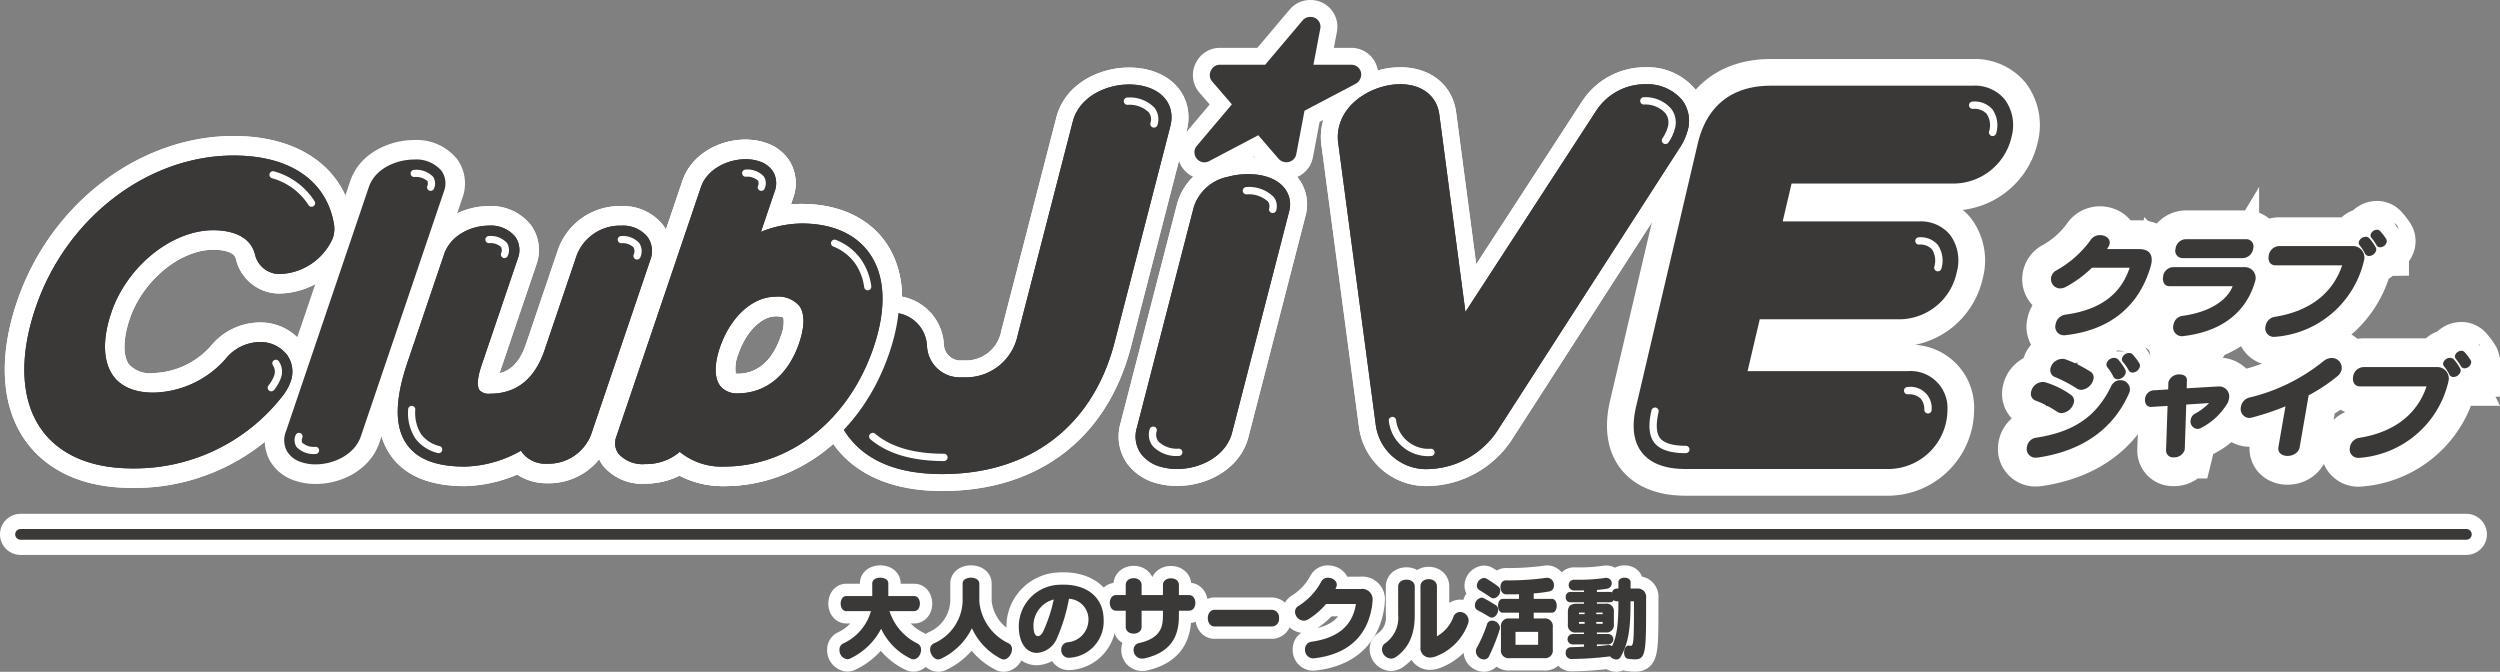<svg xmlns="http://www.w3.org/2000/svg" width="304.027" height="81.696" viewBox="0 0 304.027 81.696"><rect x="0" y="0" width="304.027" height="81.696" fill="#808080" stroke="none"/><defs><style>.a{fill:#fff;}.b{fill:#3b3938;}.c,.e,.f,.g{fill:none;}.d{fill:#1a1311;}.e,.f,.g{stroke:#fff;}.e{stroke-width:7px;}.f,.g{stroke-linecap:round;stroke-linejoin:round;}.f{stroke-width:3px;}.g{stroke-width:5px;}</style></defs><g transform="translate(-191.699 -435.255)"><g transform="translate(192.284 435.255)"><g transform="translate(194.844 7.178)"><g transform="translate(1.179 1.185)"><path class="a" d="M537.013,462.662H516.206l-1.636,6.977h18.06c3.04,0,4,2.382,3.455,4.708a6,6,0,0,1-5.63,4.821H512.337l-2.035,8.678h20.982c6.137,0,3.9,9.529-2.235,9.529H504.268q-6.311,0-4.876-6.126l7.5-31.989q1.437-6.125,7.749-6.125h24.547c3.1,0,4.116,2.382,3.558,4.764A6.055,6.055,0,0,1,537.013,462.662Z" transform="translate(-495.88 -449.886)"/><path class="a" d="M527.3,498.867H502.516c-3.139,0-5.469-.931-6.923-2.766s-1.827-4.3-1.114-7.348l7.5-31.989c1.305-5.566,5.18-8.631,10.91-8.631h24.547a6.839,6.839,0,0,1,5.517,2.47,7.335,7.335,0,0,1,1.2,6.283,9.352,9.352,0,0,1-8.9,7.27H517.028l-.114.482h13.963a6.72,6.72,0,0,1,5.422,2.435,7.311,7.311,0,0,1,1.195,6.26c-.828,3.529-3.932,7.327-8.792,7.327H513.158l-.512,2.184h16.885a6.74,6.74,0,0,1,5.15,2.089,6.837,6.837,0,0,1,1.732,4.675A9.323,9.323,0,0,1,527.3,498.867Zm-26.6-6.788a3.658,3.658,0,0,0,1.824.294H527.3a2.556,2.556,0,0,0,2.152-1.294,2.628,2.628,0,0,0,.452-1.706,1.648,1.648,0,0,0-.37-.034H504.452l3.558-15.172H528.7a2.827,2.827,0,0,0,2.469-2.315,1.731,1.731,0,0,0,.041-.69,1.687,1.687,0,0,0-.334-.029H508.722l3.157-13.471h23.381a2.866,2.866,0,0,0,2.573-2.258.437.437,0,0,0-.4-.777H512.89c-2.69,0-3.976,1.015-4.587,3.62l-7.5,31.989a3.275,3.275,0,0,0-.111,1.844Z" transform="translate(-494.128 -448.133)"/></g><path class="a" d="M528.41,497.919H503.63c-2.477,0-4.263-.668-5.308-1.985s-1.285-3.2-.722-5.6l7.5-31.99c1.081-4.606,4.159-7.04,8.9-7.04h24.547a4.708,4.708,0,0,1,3.9,1.689,5.3,5.3,0,0,1,.812,4.532,7.271,7.271,0,0,1-6.888,5.679H516.507l-1.079,4.606h16.564a4.6,4.6,0,0,1,3.806,1.654,5.267,5.267,0,0,1,.8,4.51,7.17,7.17,0,0,1-6.785,5.736H512.637l-1.479,6.307h19.486a4.483,4.483,0,0,1,4.821,4.7A7.232,7.232,0,0,1,528.41,497.919ZM514,453.679c-3.666,0-5.761,1.655-6.595,5.21l-7.5,31.99c-.39,1.659-.3,2.864.271,3.582s1.733,1.087,3.45,1.087H528.41a4.906,4.906,0,0,0,4.684-4.826,2.138,2.138,0,0,0-2.45-2.331H509.663a1.185,1.185,0,0,1-1.154-1.456l2.035-8.678a1.186,1.186,0,0,1,1.154-.915h18.118a4.809,4.809,0,0,0,4.476-3.906,2.985,2.985,0,0,0-.353-2.5,2.349,2.349,0,0,0-1.948-.756h-18.06a1.185,1.185,0,0,1-1.154-1.455l1.636-6.977a1.185,1.185,0,0,1,1.154-.914h20.807a4.88,4.88,0,0,0,4.58-3.85,2.967,2.967,0,0,0-.361-2.517,2.462,2.462,0,0,0-2.043-.791Z" transform="translate(-494.063 -448.061)"/><path class="a" d="M526.66,499.414H501.879c-4.384,0-6.69-1.749-7.853-3.216s-2.335-4.1-1.338-8.354l7.5-31.99c1.424-6.067,5.821-9.546,12.064-9.546H536.8a8,8,0,0,1,6.445,2.919,8.512,8.512,0,0,1,1.429,7.288,10.631,10.631,0,0,1-9.089,8.141,7.339,7.339,0,0,1,1.006,1.041,8.48,8.48,0,0,1,1.42,7.268,10.591,10.591,0,0,1-8.224,8.1,7.662,7.662,0,0,1,7.173,7.907A10.525,10.525,0,0,1,526.66,499.414Zm-25.483-8.339Zm.021-.558a6.471,6.471,0,0,0,.681.032H526.66a1.306,1.306,0,0,0,1.094-.663H507.912a4.434,4.434,0,0,1-4.316-5.443l2.036-8.68a4.417,4.417,0,0,1,4.315-3.421h18.118a1.23,1.23,0,0,0,.995-.664H512.182a4.433,4.433,0,0,1-4.317-5.442l1.637-6.979a4.414,4.414,0,0,1,4.315-3.42h20.807a1.4,1.4,0,0,0,1.1-.664H512.253c-2.171,0-2.941.607-3.433,2.706l-7.5,31.989A6.367,6.367,0,0,0,501.2,490.517Zm-.548-.11Z" transform="translate(-492.313 -446.308)"/></g><g transform="translate(98.006 8.18)"><g transform="translate(0 0.038)"><path class="a" d="M360.939,497.911c-8.4,0-12.167-4.034-12.734-10.832a5.549,5.549,0,0,1,.138-1.6,7.037,7.037,0,0,1,6.325-4.808,3.051,3.051,0,0,1,3.25,3.039c.183,2.929,2.517,4.808,5.5,4.808a7.6,7.6,0,0,0,7.854-6.023l6.7-25.973c1.24-4.808,10.8-4.808,9.56,0L380.76,482.77C378.308,492.275,371.272,497.911,360.939,497.911Z" transform="translate(-344.95 -449.664)"/><path class="a" d="M359.186,499.4c-9.555,0-15.227-4.9-15.97-13.808,0-.045-.007-.091-.008-.136a8.79,8.79,0,0,1,.238-2.548c1.155-4.474,5.814-7.243,9.469-7.243a6.25,6.25,0,0,1,6.48,5.961c0,.04.008.081.01.123a2,2,0,0,0,2.261,1.763,4.364,4.364,0,0,0,4.71-3.588l6.7-25.972c1.233-4.778,6.906-6.866,11.225-5.752,3.6.929,5.5,3.962,4.625,7.374l-6.773,26.249C379.269,493,370.9,499.4,359.186,499.4Zm-9.492-14.275c.484,5.525,3.239,7.781,9.492,7.781,8.641,0,14.563-4.513,16.678-12.705l6.644-25.754a4.082,4.082,0,0,0-2.051.226c-.225.086-.966.406-1.094.9l-6.7,25.972a10.8,10.8,0,0,1-11,8.46,8.4,8.4,0,0,1-8.737-7.77c0-.028-.007-.054-.01-.077h0a3.863,3.863,0,0,0-3.181,2.372A2.284,2.284,0,0,0,349.693,485.128Z" transform="translate(-343.198 -447.909)"/></g><g transform="translate(37.454 10.933)"><path class="a" d="M405.978,499.643l6.929-26.857c1.07-4.145,10.353-4.145,9.284,0l-6.929,26.857C414.05,504.341,404.766,504.341,405.978,499.643Z" transform="translate(-402.623 -466.436)"/><path class="a" d="M407.965,504.666a9.3,9.3,0,0,1-2.323-.287,6.526,6.526,0,0,1-3.678-2.345,5.72,5.72,0,0,1-.883-4.952h0l6.929-26.857a7.471,7.471,0,0,1,5.591-5.138c2.712-.755,6.419-.559,8.591,1.573a5.25,5.25,0,0,1,1.39,5.188L416.653,498.7C415.652,502.583,411.7,504.666,407.965,504.666Zm-.451-6.523a3.888,3.888,0,0,0,1.865-.242c.2-.08.871-.377.986-.819l6.682-25.9c-.986-.094-2.463.227-2.766.709Z" transform="translate(-400.87 -464.686)"/></g><g transform="translate(62.039)"><path class="a" d="M483.08,458.819,461.145,492.86a9.173,9.173,0,0,1-7.5,4.421,5.019,5.019,0,0,1-5.325-4.421l-4.535-34.041a4.183,4.183,0,0,1,.069-1.769c.67-2.6,3.736-4.2,6.279-4.2,1.824,0,3.323.829,3.57,2.652l3.6,27.189,17.68-27.189a5.937,5.937,0,0,1,4.995-2.652c2.487,0,4.63,1.547,3.96,4.145A5.9,5.9,0,0,1,483.08,458.819Z" transform="translate(-440.48 -449.604)"/><path class="a" d="M451.9,498.775a8.25,8.25,0,0,1-8.542-7.224l-4.533-34.021a7.455,7.455,0,0,1,.138-3.041c1.114-4.313,5.686-6.638,9.424-6.638,3.673,0,6.338,2.144,6.788,5.463l2.445,18.49,12.89-19.824a9.156,9.156,0,0,1,7.717-4.129,7.524,7.524,0,0,1,6.062,2.72,6.22,6.22,0,0,1,1.042,5.483,9.175,9.175,0,0,1-1.289,2.8l-21.918,34.014A12.492,12.492,0,0,1,451.9,498.775Zm-3.513-44.43c-1.327,0-2.909.89-3.134,1.764a.953.953,0,0,0-.007.447l.012.081,4.535,34.041c.053.385.221,1.6,2.107,1.6a5.919,5.919,0,0,0,4.769-2.937L478.6,455.307c.013-.019.025-.038.038-.056a3.006,3.006,0,0,0,.389-.763,2.04,2.04,0,0,0-.8-.142,2.727,2.727,0,0,0-2.275,1.179l-17.677,27.185a3.247,3.247,0,0,1-5.942-1.344l-3.569-26.988A2.091,2.091,0,0,0,448.384,454.345Z" transform="translate(-438.727 -447.851)"/></g></g><g transform="translate(142.617)"><path class="a" d="M428.722,446.073h6.059l-.035.07-6.736,3.548-1.106,5.853-.06.016-3.107-3.6-6.83,3.6-.044-.016,4.95-5.853-3.063-3.548.036-.07h6.059l4.914-5.817h.069Z" transform="translate(-413.634 -437.008)"/><path class="a" d="M415.164,457.053a3.241,3.241,0,0,1-1.183-.223,3.29,3.29,0,0,1-1.987-2.235,3.254,3.254,0,0,1,.647-2.9l3.157-3.734-1.25-1.448a3.248,3.248,0,0,1-.425-3.616l.036-.07a3.247,3.247,0,0,1,2.883-1.753h4.551l3.941-4.665a3.245,3.245,0,0,1,2.48-1.152h.069a3.248,3.248,0,0,1,3.191,3.854l-.373,1.963h2.137a3.247,3.247,0,0,1,2.894,4.721l-.035.07a3.251,3.251,0,0,1-1.381,1.4l-5.349,2.817-.814,4.313a3.25,3.25,0,0,1-2.312,2.523,3.343,3.343,0,0,1-3.4-.988l-1.419-1.644-4.545,2.4A3.252,3.252,0,0,1,415.164,457.053Z" transform="translate(-411.891 -435.255)"/></g><g transform="translate(0.822 17.363)"><path class="a" d="M210,501.649c-4.446,0-7.792-1.388-9.674-4.015-2.189-3.054-2.367-7.766-.5-13.27,3.469-10.229,12.716-17.373,22.487-17.373,8.134,0,10.087,4.362,10.528,6.962a1.856,1.856,0,0,1-.093.873A5.68,5.68,0,0,1,228.081,478a1.384,1.384,0,0,1-1.55-1.133c-.705-2.665-3.15-4.186-6.712-4.186-5.824,0-11.841,4.794-14,11.151-1.278,3.768-1.12,7.046.445,9.229,1.294,1.8,3.459,2.759,6.263,2.759a13.84,13.84,0,0,0,10.083-4.7,3.759,3.759,0,0,1,2.859-1.455,2.422,2.422,0,0,1,1.968.895,1.826,1.826,0,0,1,.176,1.71,4.67,4.67,0,0,1-.736,1.262A21.128,21.128,0,0,1,210,501.649Z" transform="translate(-195.3 -463.744)"/><path class="a" d="M208.248,503.143c-7,0-10.557-2.92-12.313-5.37-2.816-3.928-3.149-9.683-.938-16.2,3.909-11.527,14.42-19.578,25.562-19.578,2.837,0,12.211.7,13.729,9.667a5.1,5.1,0,0,1-.218,2.455,8.906,8.906,0,0,1-7.738,5.384,4.625,4.625,0,0,1-4.7-3.6c-.374-1.411-2.143-1.718-3.559-1.718-4.423,0-9.221,3.93-10.922,8.947-.919,2.709-.916,5,.01,6.294.668.932,1.887,1.4,3.624,1.4a10.685,10.685,0,0,0,7.566-3.5,7.061,7.061,0,0,1,5.377-2.652,5.629,5.629,0,0,1,4.608,2.251,5.073,5.073,0,0,1,.611,4.645,7.735,7.735,0,0,1-1.219,2.176l-.046.059A24.309,24.309,0,0,1,208.248,503.143Zm-8.163-14.627a8.251,8.251,0,0,0,1.128,5.473,7.113,7.113,0,0,0,5.027,2.535,9.454,9.454,0,0,1-4.36-3.321A10.269,10.269,0,0,1,200.085,488.516Zm27.826-14.268.01.039C227.918,474.273,227.914,474.26,227.91,474.247Zm-4.778-5.562a8.391,8.391,0,0,1,4.147,3.9,3.263,3.263,0,0,0,.486-.39C227.239,470.3,225.686,469.128,223.132,468.685Z" transform="translate(-193.551 -461.991)"/></g><g transform="translate(98.006 8.18)"><g transform="translate(0 0.038)"><path class="a" d="M360.939,497.911c-8.4,0-12.167-4.034-12.734-10.832a5.549,5.549,0,0,1,.138-1.6,7.037,7.037,0,0,1,6.325-4.808,3.051,3.051,0,0,1,3.25,3.039c.183,2.929,2.517,4.808,5.5,4.808a7.6,7.6,0,0,0,7.854-6.023l6.7-25.973c1.24-4.808,10.8-4.808,9.56,0L380.76,482.77C378.308,492.275,371.272,497.911,360.939,497.911Z" transform="translate(-344.95 -449.664)"/><path class="a" d="M359.186,499.4c-9.555,0-15.227-4.9-15.97-13.808,0-.045-.007-.091-.008-.136a8.79,8.79,0,0,1,.238-2.548c1.155-4.474,5.814-7.243,9.469-7.243a6.25,6.25,0,0,1,6.48,5.961c0,.04.008.081.01.123a2,2,0,0,0,2.261,1.763,4.364,4.364,0,0,0,4.71-3.588l6.7-25.972c1.233-4.778,6.906-6.866,11.225-5.752,3.6.929,5.5,3.962,4.625,7.374l-6.773,26.249C379.269,493,370.9,499.4,359.186,499.4Zm-9.492-14.275c.484,5.525,3.239,7.781,9.492,7.781,8.641,0,14.563-4.513,16.678-12.705l6.644-25.754a4.082,4.082,0,0,0-2.051.226c-.225.086-.966.406-1.094.9l-6.7,25.972a10.8,10.8,0,0,1-11,8.46,8.4,8.4,0,0,1-8.737-7.77c0-.028-.007-.054-.01-.077h0a3.863,3.863,0,0,0-3.181,2.372A2.284,2.284,0,0,0,349.693,485.128Z" transform="translate(-343.198 -447.909)"/></g><g transform="translate(0.866 0.881)"><path class="a" d="M361.623,497.524c-7.556,0-11.51-3.356-12.086-10.263a4.716,4.716,0,0,1,.112-1.331,5.849,5.849,0,0,1,5.268-3.968,2.451,2.451,0,0,1,2.6,2.483c.2,3.147,2.726,5.364,6.149,5.364a8.752,8.752,0,0,0,8.911-6.864l6.7-25.973c.49-1.9,2.756-2.766,4.654-2.766s3.717.866,3.227,2.766l-6.772,26.25C378.009,492.446,371.345,497.524,361.623,497.524Z" transform="translate(-346.284 -450.96)"/><path class="a" d="M359.87,499.019c-11.75,0-14.818-7.2-15.322-13.24l-.008-.14a7.865,7.865,0,0,1,.213-2.275,9.112,9.112,0,0,1,8.412-6.4,5.645,5.645,0,0,1,5.833,5.4l.01.123c.107,1.711,1.572,2.32,2.907,2.32a5.533,5.533,0,0,0,5.767-4.428l6.7-25.972c.927-3.593,4.584-5.2,7.8-5.2a6.825,6.825,0,0,1,5.512,2.344,5.083,5.083,0,0,1,.859,4.48l-6.773,26.249C379.035,492.918,371.05,499.019,359.87,499.019Zm-8.844-13.7c.451,5.119,3.018,7.208,8.844,7.208,8.216,0,13.618-4.1,15.62-11.866l6.437-24.948a2.537,2.537,0,0,0-1.279.405L373.97,482a11.984,11.984,0,0,1-12.054,9.3,9.032,9.032,0,0,1-9.32-7.716,2.571,2.571,0,0,0-1.554,1.4h0A1.809,1.809,0,0,0,351.027,485.317Z" transform="translate(-344.532 -449.207)"/></g><g transform="translate(37.454 10.933)"><path class="a" d="M405.978,499.643l6.929-26.857c1.07-4.145,10.353-4.145,9.284,0l-6.929,26.857C414.05,504.341,404.766,504.341,405.978,499.643Z" transform="translate(-402.623 -466.436)"/><path class="a" d="M407.965,504.666a9.3,9.3,0,0,1-2.323-.287,6.526,6.526,0,0,1-3.678-2.345,5.72,5.72,0,0,1-.883-4.952h0l6.929-26.857a7.471,7.471,0,0,1,5.591-5.138c2.712-.755,6.419-.559,8.591,1.573a5.25,5.25,0,0,1,1.39,5.188L416.653,498.7C415.652,502.583,411.7,504.666,407.965,504.666Zm-.451-6.523a3.888,3.888,0,0,0,1.865-.242c.2-.08.871-.377.986-.819l6.682-25.9c-.986-.094-2.463.227-2.766.709Z" transform="translate(-400.87 -464.686)"/></g><g transform="translate(38.322 11.767)"><path class="a" d="M410.4,502.78c-1.831,0-3.585-.839-3.109-2.683l6.929-26.857c.384-1.49,2.5-2.269,4.387-2.269s3.6.779,3.217,2.269L414.891,500.1C414.416,501.94,412.228,502.78,410.4,502.78Z" transform="translate(-403.961 -467.724)"/><path class="a" d="M408.644,504.274a6.692,6.692,0,0,1-5.4-2.307,5.03,5.03,0,0,1-.85-4.435l6.929-26.857c.838-3.25,4.385-4.705,7.531-4.705a6.874,6.874,0,0,1,5.552,2.291,4.586,4.586,0,0,1,.81,4.036l-6.929,26.857C415.37,502.691,411.789,504.274,408.644,504.274ZM415.5,472.72l-6.459,25.034a2.3,2.3,0,0,0,.983-.332l6.434-24.936A3.283,3.283,0,0,0,415.5,472.72Z" transform="translate(-402.208 -465.971)"/></g><g transform="translate(62.039)"><path class="a" d="M483.08,458.819,461.145,492.86a9.173,9.173,0,0,1-7.5,4.421,5.019,5.019,0,0,1-5.325-4.421l-4.535-34.041a4.183,4.183,0,0,1,.069-1.769c.67-2.6,3.736-4.2,6.279-4.2,1.824,0,3.323.829,3.57,2.652l3.6,27.189,17.68-27.189a5.937,5.937,0,0,1,4.995-2.652c2.487,0,4.63,1.547,3.96,4.145A5.9,5.9,0,0,1,483.08,458.819Z" transform="translate(-440.48 -449.604)"/><path class="a" d="M451.9,498.775a8.25,8.25,0,0,1-8.542-7.224l-4.533-34.021a7.455,7.455,0,0,1,.138-3.041c1.114-4.313,5.686-6.638,9.424-6.638,3.673,0,6.338,2.144,6.788,5.463l2.445,18.49,12.89-19.824a9.156,9.156,0,0,1,7.717-4.129,7.524,7.524,0,0,1,6.062,2.72,6.22,6.22,0,0,1,1.042,5.483,9.175,9.175,0,0,1-1.289,2.8l-21.918,34.014A12.492,12.492,0,0,1,451.9,498.775Zm-3.513-44.43c-1.327,0-2.909.89-3.134,1.764a.953.953,0,0,0-.007.447l.012.081,4.535,34.041c.053.385.221,1.6,2.107,1.6a5.919,5.919,0,0,0,4.769-2.937L478.6,455.307c.013-.019.025-.038.038-.056a3.006,3.006,0,0,0,.389-.763,2.04,2.04,0,0,0-.8-.142,2.727,2.727,0,0,0-2.275,1.179l-17.677,27.185a3.247,3.247,0,0,1-5.942-1.344l-3.569-26.988A2.091,2.091,0,0,0,448.384,454.345Z" transform="translate(-438.727 -447.851)"/></g><g transform="translate(62.906 0.84)"><path class="a" d="M454.335,496.895A4.391,4.391,0,0,1,449.654,493l-4.534-34.038a3.415,3.415,0,0,1,.047-1.462c.535-2.075,3.127-3.359,5.222-3.359.793,0,2.666.207,2.926,2.12l3.86,29.186,18.979-29.187a4.812,4.812,0,0,1,4.076-2.119c2.059,0,3.87,1.236,3.336,3.3a4.917,4.917,0,0,1-.709,1.5l-21.948,34.061A8.058,8.058,0,0,1,454.335,496.895Z" transform="translate(-441.816 -450.898)"/><path class="a" d="M452.582,498.388a7.635,7.635,0,0,1-7.9-6.693l-4.531-34.016a6.609,6.609,0,0,1,.117-2.739c.971-3.765,5.036-5.8,8.366-5.8s5.737,1.935,6.143,4.93l2.71,20.487,14.19-21.822a8.045,8.045,0,0,1,6.8-3.6,6.869,6.869,0,0,1,5.532,2.48,5.545,5.545,0,0,1,.948,4.884,8.176,8.176,0,0,1-1.159,2.5l-21.913,34.007A11.333,11.333,0,0,1,452.582,498.388Zm-6.025-41.821s0,.047.016.134l.012.084,4.534,34.037c.051.364.149,1.072,1.463,1.072a3.254,3.254,0,0,0,.64-.068l-4.785-36.178A2.712,2.712,0,0,0,446.557,456.567Zm31.679-.914a1.516,1.516,0,0,0-1.114.631l-22.888,35.2a5.442,5.442,0,0,0,2.2-1.987Z" transform="translate(-440.063 -449.145)"/></g></g><g transform="translate(196.079 9.02)"><path class="a" d="M499.214,454.145c2.059,0,3.87,1.236,3.336,3.3a4.918,4.918,0,0,1-.709,1.5" transform="translate(-495.967 -450.898)"/><path class="a" d="M500.085,460.445a3.248,3.248,0,0,1-2.842-4.813,3.247,3.247,0,0,1,.218-6.487,6.869,6.869,0,0,1,5.532,2.48,5.545,5.545,0,0,1,.948,4.884,8.174,8.174,0,0,1-1.159,2.5A3.245,3.245,0,0,1,500.085,460.445ZM498,455.736h0Z" transform="translate(-494.214 -449.145)"/></g><g transform="translate(147.724 19.948)"><path class="a" d="M424.755,470.971c1.89,0,3.6.779,3.217,2.269" transform="translate(-421.508 -467.724)"/><path class="a" d="M426.222,474.735a3.249,3.249,0,0,1-3.1-2.268l-.121,0a3.247,3.247,0,1,1,0-6.494,6.874,6.874,0,0,1,5.552,2.291,4.586,4.586,0,0,1,.81,4.036A3.248,3.248,0,0,1,426.222,474.735Zm-2.428-2.157h0Z" transform="translate(-419.755 -465.971)"/></g><g transform="translate(133.274 9.061)"><path class="a" d="M402.5,454.208c1.9,0,3.717.866,3.227,2.766" transform="translate(-399.258 -450.96)"/><path class="a" d="M403.982,458.468a3.251,3.251,0,0,1-3.215-2.767h-.015a3.247,3.247,0,0,1,0-6.494,6.826,6.826,0,0,1,5.512,2.344,5.083,5.083,0,0,1,.859,4.48A3.249,3.249,0,0,1,403.982,458.468Zm-2.553-2.668h0Z" transform="translate(-397.505 -449.207)"/></g><g transform="translate(165.502 47.879)"><path class="a" d="M456.813,517.873a4.391,4.391,0,0,1-4.681-3.891" transform="translate(-448.884 -510.735)"/><path class="a" d="M455.059,519.366a7.635,7.635,0,0,1-7.9-6.693,3.247,3.247,0,0,1,6.433-.889c.053.38.151,1.088,1.465,1.088a3.247,3.247,0,1,1,0,6.494Z" transform="translate(-447.13 -508.982)"/></g><g transform="translate(102.304 49.836)"><path class="a" d="M363.476,519.536c-3.778,0-6.656-.839-8.661-2.541" transform="translate(-351.568 -513.747)"/><path class="a" d="M361.723,521.031c-4.551,0-8.172-1.115-10.762-3.314a3.247,3.247,0,1,1,4.2-4.95c1.383,1.175,3.59,1.77,6.559,1.77a3.247,3.247,0,0,1,0,6.494Z" transform="translate(-349.815 -511.994)"/></g><g transform="translate(136.328 49.074)"><path class="a" d="M410.4,518.5c-1.831,0-3.585-.839-3.109-2.683" transform="translate(-403.961 -512.573)"/><path class="a" d="M408.644,520a6.692,6.692,0,0,1-5.4-2.307,5.031,5.031,0,0,1-.85-4.435A5.065,5.065,0,1,1,408.644,520Z" transform="translate(-402.208 -510.82)"/></g><g transform="translate(71.853 16.984)"><path class="a" d="M320.271,502.051c-2.329,0-4.917-.923-5.348-2.505-.492,1.451-2.5,2.2-4.217,2.2s-3.19-.7-2.683-2.2l10.284-30.326c1.267-3.736,8.563-3.736,7.3,0l-2.325,6.857a13.512,13.512,0,0,1,6.427-1.846c7.3,0,10.915,5.142,7.934,13.933S327.568,502.051,320.271,502.051Zm6.258-20.657c-2.944,0-6.108,2.461-7.57,6.769s.093,6.725,2.994,6.725c3.648,0,6.812-2.329,8.3-6.725S330.177,481.393,326.529,481.393Z" transform="translate(-304.678 -463.164)"/><path class="a" d="M318.52,503.542a11.577,11.577,0,0,1-5.4-1.273,9.37,9.37,0,0,1-4.161.966,6.127,6.127,0,0,1-5.192-2.26,4.62,4.62,0,0,1-.566-4.228l10.284-30.326c1.4-4.133,6.491-5.851,10.108-4.623a5.359,5.359,0,0,1,3.014,2.392,5.217,5.217,0,0,1,.324,4.316l-.267.786c.439-.044.872-.066,1.294-.066,4.439,0,8.049,1.627,10.166,4.58,1.694,2.363,3.215,6.648.842,13.642C335.648,497.225,327.624,503.542,318.52,503.542Zm-2.353-7.012a5.116,5.116,0,0,0,2.353.518,13.13,13.13,0,0,0,6.338-1.651,11.242,11.242,0,0,1-4.655.981,6.552,6.552,0,0,1-5.509-2.665c-1.05-1.465-2-4.1-.56-8.349a13.7,13.7,0,0,1,6.453-7.935,3.248,3.248,0,0,1-2.135-4.151l1.757-5.182c-.043.017-.087.036-.131.057a.927.927,0,0,0-.447.354l-9.492,27.99c.026-.012.049-.024.07-.036a3.248,3.248,0,0,1,5.956.071Zm8.612-20.14c3.5,0,5.338,1.544,6.267,2.84,1.029,1.435,1.957,4.026.534,8.219a15.726,15.726,0,0,1-1.652,3.466,19.945,19.945,0,0,0,2.885-5.552c1.161-3.421,1.171-6.181.03-7.774-1.108-1.545-3.27-1.869-4.888-1.869a9.38,9.38,0,0,0-3.247.67Zm-4.829,13.472a1.265,1.265,0,0,0,.253.021c2.382,0,4.239-1.6,5.227-4.52a4.439,4.439,0,0,0,.344-2.327,2.372,2.372,0,0,0-.994-.152c-1.464,0-3.478,1.568-4.494,4.564A4.559,4.559,0,0,0,319.949,489.862Zm5.856-6.808h0Z" transform="translate(-302.927 -461.408)"/></g><g transform="translate(0 16.539)"><path class="a" d="M227.091,493.588a21.868,21.868,0,0,1-17.541,8.439c-10.636,0-14.622-7.559-10.955-18.371,3.428-10.109,12.718-17.932,23.267-17.932,5.977,0,10.461,2.461,11.339,7.648a2.66,2.66,0,0,1-.125,1.274,6.456,6.456,0,0,1-5.442,3.736,2.2,2.2,0,0,1-2.349-1.759c-.616-2.329-2.792-3.56-5.912-3.56-5.494,0-11.221,4.7-13.218,10.592-2.116,6.242-.092,10.9,5.929,10.9a12.942,12.942,0,0,0,9.445-4.395,4.564,4.564,0,0,1,3.5-1.759c1.978,0,3.654,1.539,2.924,3.692A5.435,5.435,0,0,1,227.091,493.588Z" transform="translate(-194.03 -462.476)"/><path class="a" d="M207.8,503.521c-7.345,0-11.114-3.107-12.983-5.713-2.974-4.15-3.346-10.169-1.047-16.948,4.021-11.856,14.853-20.137,26.341-20.137,8.008,0,13.444,3.871,14.541,10.353a5.951,5.951,0,0,1-.251,2.859,9.668,9.668,0,0,1-8.517,5.94,5.417,5.417,0,0,1-5.5-4.226c-.249-.944-1.837-1.092-2.76-1.092-4.024,0-8.574,3.763-10.143,8.388-.82,2.419-.858,4.495-.1,5.551a3.452,3.452,0,0,0,2.955,1.059,9.781,9.781,0,0,0,6.927-3.2,7.792,7.792,0,0,1,6.015-2.956A6.454,6.454,0,0,1,228.556,486a5.887,5.887,0,0,1,.723,5.388,8.494,8.494,0,0,1-1.344,2.41l-.044.058A25.134,25.134,0,0,1,207.8,503.521Zm12.311-36.3c-8.748,0-17.05,6.468-20.19,15.728-1.609,4.743-1.546,8.677.175,11.078,1.779,2.483,5.172,3,7.7,3a18.412,18.412,0,0,0,12.694-4.748,16.454,16.454,0,0,1-10.159,3.771c-4.571,0-7-2.051-8.233-3.771-2.033-2.836-2.307-6.892-.771-11.419,2.474-7.295,9.478-12.8,16.293-12.8,4.345,0,7.575,1.929,8.805,5.2a3.816,3.816,0,0,0,1.781-1.322C227.431,468.047,223.393,467.217,220.115,467.217Zm5.23,24.618h0Zm1.331-17.8,0,.008Z" transform="translate(-192.284 -460.723)"/></g><g transform="translate(31.61 17.023)"><path class="a" d="M246.1,498.992l10.091-29.755c.626-1.846,2.829-2.769,4.675-2.769,1.89,0,3.423.923,2.8,2.769l-10.09,29.755C252.3,502.728,244.833,502.728,246.1,498.992Z" transform="translate(-242.71 -463.221)"/><path class="a" d="M247.165,503.3a7.906,7.906,0,0,1-2.529-.4,5.412,5.412,0,0,1-3.016-2.367,5.18,5.18,0,0,1-.348-4.332h0l10.091-29.755c1.159-3.417,4.829-4.973,7.75-4.973a6.314,6.314,0,0,1,5.277,2.367,5.061,5.061,0,0,1,.6,4.691l-10.091,29.755C253.789,501.542,250.367,503.3,247.165,503.3Zm-2.817-6.057,3.074,1.043h0Zm13.926-29.144a1.51,1.51,0,0,0-.764.439l-9.539,28.13a2.562,2.562,0,0,0,.31-.122,1.015,1.015,0,0,0,.462-.345Z" transform="translate(-240.959 -461.468)"/></g><g transform="translate(45.413 25.066)"><path class="a" d="M284.552,506.059c-1.67,0-3-.879-2.461-2.461-1.534,1.8-5.481,2.813-7.591,2.813-6.768,0-8.857-3.559-6.145-11.559l4.441-13.1a4.811,4.811,0,0,1,4.632-2.9c1.8,0,3.32.967,2.664,2.9l-4.4,12.966c-.939,2.769-.627,4.571,1.878,4.571,3.472,0,6.091-1.89,7.447-5.89l3.935-11.6a4.741,4.741,0,0,1,4.559-2.945c1.846,0,3.378,1.055,2.693,3.076l-7.2,21.229A4.646,4.646,0,0,1,284.552,506.059Z" transform="translate(-263.962 -475.606)"/><path class="a" d="M272.75,507.905c-4.21,0-7.23-1.236-8.976-3.672-2-2.787-2.078-6.771-.244-12.178l4.441-13.1c1.2-3.526,4.732-5.105,7.707-5.105a6.158,6.158,0,0,1,5.139,2.358,5.212,5.212,0,0,1,.6,4.832l-4.4,12.966c-.019.057-.038.112-.055.165,1.174-.271,2.4-1.12,3.23-3.569l3.935-11.6a7.944,7.944,0,0,1,7.634-5.149,6.181,6.181,0,0,1,5.154,2.391,5.369,5.369,0,0,1,.614,4.976l-7.2,21.228a7.846,7.846,0,0,1-7.531,5.106,6.536,6.536,0,0,1-3.692-1.051A17.291,17.291,0,0,1,272.75,507.905Zm1.98-27.361a1.083,1.083,0,0,0-.608.5l-4.442,13.1c-1.535,4.526-.869,5.973-.628,6.31.438.61,1.785.961,3.7.961a10.617,10.617,0,0,0,3.18-.627h-.106a5.363,5.363,0,0,1-4.636-2.142c-1.762-2.458-.675-5.665-.318-6.719Zm7.164,18.449.049.027a3.243,3.243,0,0,1,1.516,1.921,1.1,1.1,0,0,0,.723-.579l6.727-19.835a1.08,1.08,0,0,0-.629.56l-3.935,11.6A12.163,12.163,0,0,1,281.894,498.993Zm-6.214-4.71Z" transform="translate(-262.213 -473.853)"/></g><g transform="translate(71.853 16.984)"><path class="a" d="M320.271,502.051c-2.329,0-4.917-.923-5.348-2.505-.492,1.451-2.5,2.2-4.217,2.2s-3.19-.7-2.683-2.2l10.284-30.326c1.267-3.736,8.563-3.736,7.3,0l-2.325,6.857a13.512,13.512,0,0,1,6.427-1.846c7.3,0,10.915,5.142,7.934,13.933S327.568,502.051,320.271,502.051Zm6.258-20.657c-2.944,0-6.108,2.461-7.57,6.769s.093,6.725,2.994,6.725c3.648,0,6.812-2.329,8.3-6.725S330.177,481.393,326.529,481.393Z" transform="translate(-304.678 -463.164)"/><path class="a" d="M318.52,503.542a11.577,11.577,0,0,1-5.4-1.273,9.37,9.37,0,0,1-4.161.966,6.127,6.127,0,0,1-5.192-2.26,4.62,4.62,0,0,1-.566-4.228l10.284-30.326c1.4-4.133,6.491-5.851,10.108-4.623a5.359,5.359,0,0,1,3.014,2.392,5.217,5.217,0,0,1,.324,4.316l-.267.786c.439-.044.872-.066,1.294-.066,4.439,0,8.049,1.627,10.166,4.58,1.694,2.363,3.215,6.648.842,13.642C335.648,497.225,327.624,503.542,318.52,503.542Zm-2.353-7.012a5.116,5.116,0,0,0,2.353.518,13.13,13.13,0,0,0,6.338-1.651,11.242,11.242,0,0,1-4.655.981,6.552,6.552,0,0,1-5.509-2.665c-1.05-1.465-2-4.1-.56-8.349a13.7,13.7,0,0,1,6.453-7.935,3.248,3.248,0,0,1-2.135-4.151l1.757-5.182c-.043.017-.087.036-.131.057a.927.927,0,0,0-.447.354l-9.492,27.99c.026-.012.049-.024.07-.036a3.248,3.248,0,0,1,5.956.071Zm8.612-20.14c3.5,0,5.338,1.544,6.267,2.84,1.029,1.435,1.957,4.026.534,8.219a15.726,15.726,0,0,1-1.652,3.466,19.945,19.945,0,0,0,2.885-5.552c1.161-3.421,1.171-6.181.03-7.774-1.108-1.545-3.27-1.869-4.888-1.869a9.38,9.38,0,0,0-3.247.67Zm-4.829,13.472a1.265,1.265,0,0,0,.253.021c2.382,0,4.239-1.6,5.227-4.52a4.439,4.439,0,0,0,.344-2.327,2.372,2.372,0,0,0-.994-.152c-1.464,0-3.478,1.568-4.494,4.564A4.559,4.559,0,0,0,319.949,489.862Zm5.856-6.808h0Z" transform="translate(-302.927 -461.408)"/></g><g transform="translate(0 16.539)"><path class="a" d="M227.091,493.588a21.868,21.868,0,0,1-17.541,8.439c-10.636,0-14.622-7.559-10.955-18.371,3.428-10.109,12.718-17.932,23.267-17.932,5.977,0,10.461,2.461,11.339,7.648a2.66,2.66,0,0,1-.125,1.274,6.456,6.456,0,0,1-5.442,3.736,2.2,2.2,0,0,1-2.349-1.759c-.616-2.329-2.792-3.56-5.912-3.56-5.494,0-11.221,4.7-13.218,10.592-2.116,6.242-.092,10.9,5.929,10.9a12.942,12.942,0,0,0,9.445-4.395,4.564,4.564,0,0,1,3.5-1.759c1.978,0,3.654,1.539,2.924,3.692A5.435,5.435,0,0,1,227.091,493.588Z" transform="translate(-194.03 -462.476)"/><path class="a" d="M207.8,503.521c-7.345,0-11.114-3.107-12.983-5.713-2.974-4.15-3.346-10.169-1.047-16.948,4.021-11.856,14.853-20.137,26.341-20.137,8.008,0,13.444,3.871,14.541,10.353a5.951,5.951,0,0,1-.251,2.859,9.668,9.668,0,0,1-8.517,5.94,5.417,5.417,0,0,1-5.5-4.226c-.249-.944-1.837-1.092-2.76-1.092-4.024,0-8.574,3.763-10.143,8.388-.82,2.419-.858,4.495-.1,5.551a3.452,3.452,0,0,0,2.955,1.059,9.781,9.781,0,0,0,6.927-3.2,7.792,7.792,0,0,1,6.015-2.956A6.454,6.454,0,0,1,228.556,486a5.887,5.887,0,0,1,.723,5.388,8.494,8.494,0,0,1-1.344,2.41l-.044.058A25.134,25.134,0,0,1,207.8,503.521Zm12.311-36.3c-8.748,0-17.05,6.468-20.19,15.728-1.609,4.743-1.546,8.677.175,11.078,1.779,2.483,5.172,3,7.7,3a18.412,18.412,0,0,0,12.694-4.748,16.454,16.454,0,0,1-10.159,3.771c-4.571,0-7-2.051-8.233-3.771-2.033-2.836-2.307-6.892-.771-11.419,2.474-7.295,9.478-12.8,16.293-12.8,4.345,0,7.575,1.929,8.805,5.2a3.816,3.816,0,0,0,1.781-1.322C227.431,468.047,223.393,467.217,220.115,467.217Zm5.23,24.618h0Zm1.331-17.8,0,.008Z" transform="translate(-192.284 -460.723)"/></g><g transform="translate(45.413 25.066)"><path class="a" d="M284.552,506.059c-1.67,0-3-.879-2.461-2.461-1.534,1.8-5.481,2.813-7.591,2.813-6.768,0-8.857-3.559-6.145-11.559l4.441-13.1a4.811,4.811,0,0,1,4.632-2.9c1.8,0,3.32.967,2.664,2.9l-4.4,12.966c-.939,2.769-.627,4.571,1.878,4.571,3.472,0,6.091-1.89,7.447-5.89l3.935-11.6a4.741,4.741,0,0,1,4.559-2.945c1.846,0,3.378,1.055,2.693,3.076l-7.2,21.229A4.646,4.646,0,0,1,284.552,506.059Z" transform="translate(-263.962 -475.606)"/><path class="a" d="M272.75,507.905c-4.21,0-7.23-1.236-8.976-3.672-2-2.787-2.078-6.771-.244-12.178l4.441-13.1c1.2-3.526,4.732-5.105,7.707-5.105a6.158,6.158,0,0,1,5.139,2.358,5.212,5.212,0,0,1,.6,4.832l-4.4,12.966c-.019.057-.038.112-.055.165,1.174-.271,2.4-1.12,3.23-3.569l3.935-11.6a7.944,7.944,0,0,1,7.634-5.149,6.181,6.181,0,0,1,5.154,2.391,5.369,5.369,0,0,1,.614,4.976l-7.2,21.228a7.846,7.846,0,0,1-7.531,5.106,6.536,6.536,0,0,1-3.692-1.051A17.291,17.291,0,0,1,272.75,507.905Zm1.98-27.361a1.083,1.083,0,0,0-.608.5l-4.442,13.1c-1.535,4.526-.869,5.973-.628,6.31.438.61,1.785.961,3.7.961a10.617,10.617,0,0,0,3.18-.627h-.106a5.363,5.363,0,0,1-4.636-2.142c-1.762-2.458-.675-5.665-.318-6.719Zm7.164,18.449.049.027a3.243,3.243,0,0,1,1.516,1.921,1.1,1.1,0,0,0,.723-.579l6.727-19.835a1.08,1.08,0,0,0-.629.56l-3.935,11.6A12.163,12.163,0,0,1,281.894,498.993Zm-6.214-4.71Z" transform="translate(-262.213 -473.853)"/></g><g transform="translate(71.853 16.984)"><path class="a" d="M320.271,502.051c-2.329,0-4.917-.923-5.348-2.505-.492,1.451-2.5,2.2-4.217,2.2s-3.19-.7-2.683-2.2l10.284-30.326c1.267-3.736,8.563-3.736,7.3,0l-2.325,6.857a13.512,13.512,0,0,1,6.427-1.846c7.3,0,10.915,5.142,7.934,13.933S327.568,502.051,320.271,502.051Zm6.258-20.657c-2.944,0-6.108,2.461-7.57,6.769s.093,6.725,2.994,6.725c3.648,0,6.812-2.329,8.3-6.725S330.177,481.393,326.529,481.393Z" transform="translate(-304.678 -463.164)"/><path class="a" d="M318.52,503.542a11.577,11.577,0,0,1-5.4-1.273,9.37,9.37,0,0,1-4.161.966,6.127,6.127,0,0,1-5.192-2.26,4.62,4.62,0,0,1-.566-4.228l10.284-30.326c1.4-4.133,6.491-5.851,10.108-4.623a5.359,5.359,0,0,1,3.014,2.392,5.217,5.217,0,0,1,.324,4.316l-.267.786c.439-.044.872-.066,1.294-.066,4.439,0,8.049,1.627,10.166,4.58,1.694,2.363,3.215,6.648.842,13.642C335.648,497.225,327.624,503.542,318.52,503.542Zm-2.353-7.012a5.116,5.116,0,0,0,2.353.518,13.13,13.13,0,0,0,6.338-1.651,11.242,11.242,0,0,1-4.655.981,6.552,6.552,0,0,1-5.509-2.665c-1.05-1.465-2-4.1-.56-8.349a13.7,13.7,0,0,1,6.453-7.935,3.248,3.248,0,0,1-2.135-4.151l1.757-5.182c-.043.017-.087.036-.131.057a.927.927,0,0,0-.447.354l-9.492,27.99c.026-.012.049-.024.07-.036a3.248,3.248,0,0,1,5.956.071Zm8.612-20.14c3.5,0,5.338,1.544,6.267,2.84,1.029,1.435,1.957,4.026.534,8.219a15.726,15.726,0,0,1-1.652,3.466,19.945,19.945,0,0,0,2.885-5.552c1.161-3.421,1.171-6.181.03-7.774-1.108-1.545-3.27-1.869-4.888-1.869a9.38,9.38,0,0,0-3.247.67Zm-4.829,13.472a1.265,1.265,0,0,0,.253.021c2.382,0,4.239-1.6,5.227-4.52a4.439,4.439,0,0,0,.344-2.327,2.372,2.372,0,0,0-.994-.152c-1.464,0-3.478,1.568-4.494,4.564A4.559,4.559,0,0,0,319.949,489.862Zm5.856-6.808h0Z" transform="translate(-302.927 -461.408)"/></g><g transform="translate(0.822 17.363)"><path class="a" d="M210,501.649c-4.446,0-7.792-1.388-9.674-4.015-2.189-3.054-2.367-7.766-.5-13.27,3.469-10.229,12.716-17.373,22.487-17.373,8.134,0,10.087,4.362,10.528,6.962a1.856,1.856,0,0,1-.093.873A5.68,5.68,0,0,1,228.081,478a1.384,1.384,0,0,1-1.55-1.133c-.705-2.665-3.15-4.186-6.712-4.186-5.824,0-11.841,4.794-14,11.151-1.278,3.768-1.12,7.046.445,9.229,1.294,1.8,3.459,2.759,6.263,2.759a13.84,13.84,0,0,0,10.083-4.7,3.759,3.759,0,0,1,2.859-1.455,2.422,2.422,0,0,1,1.968.895,1.826,1.826,0,0,1,.176,1.71,4.67,4.67,0,0,1-.736,1.262A21.128,21.128,0,0,1,210,501.649Z" transform="translate(-195.3 -463.744)"/><path class="a" d="M208.248,503.143c-7,0-10.557-2.92-12.313-5.37-2.816-3.928-3.149-9.683-.938-16.2,3.909-11.527,14.42-19.578,25.562-19.578,2.837,0,12.211.7,13.729,9.667a5.1,5.1,0,0,1-.218,2.455,8.906,8.906,0,0,1-7.738,5.384,4.625,4.625,0,0,1-4.7-3.6c-.374-1.411-2.143-1.718-3.559-1.718-4.423,0-9.221,3.93-10.922,8.947-.919,2.709-.916,5,.01,6.294.668.932,1.887,1.4,3.624,1.4a10.685,10.685,0,0,0,7.566-3.5,7.061,7.061,0,0,1,5.377-2.652,5.629,5.629,0,0,1,4.608,2.251,5.073,5.073,0,0,1,.611,4.645,7.735,7.735,0,0,1-1.219,2.176l-.046.059A24.309,24.309,0,0,1,208.248,503.143Zm-8.163-14.627a8.251,8.251,0,0,0,1.128,5.473,7.113,7.113,0,0,0,5.027,2.535,9.454,9.454,0,0,1-4.36-3.321A10.269,10.269,0,0,1,200.085,488.516Zm27.826-14.268.01.039C227.918,474.273,227.914,474.26,227.91,474.247Zm-4.778-5.562a8.391,8.391,0,0,1,4.147,3.9,3.263,3.263,0,0,0,.486-.39C227.239,470.3,225.686,469.128,223.132,468.685Z" transform="translate(-193.551 -461.991)"/></g><g transform="translate(46.236 25.889)"><path class="a" d="M274.947,506.032c-2.863,0-4.717-.645-5.668-1.972-1.162-1.621-1.06-4.481.3-8.5l4.442-13.1a4,4,0,0,1,3.852-2.342,2.285,2.285,0,0,1,1.83.659,1.24,1.24,0,0,1,.055,1.155l-4.4,12.966c-.7,2.074-.705,3.554-.008,4.528a3.067,3.067,0,0,0,2.666,1.131c3.951,0,6.8-2.229,8.226-6.448l3.935-11.6a3.94,3.94,0,0,1,3.78-2.386,2.293,2.293,0,0,1,1.846.692,1.394,1.394,0,0,1,.067,1.3l-7.2,21.228A3.836,3.836,0,0,1,285,505.68a2.093,2.093,0,0,1-1.64-.568.805.805,0,0,1-.043-.805l-1.406-.8C280.6,505.049,276.91,506.032,274.947,506.032Z" transform="translate(-265.232 -476.873)"/><path class="a" d="M273.195,507.526c-3.984,0-6.7-1.088-8.307-3.328-1.833-2.556-1.876-6.3-.134-11.434l4.441-13.1c1.065-3.141,4.247-4.547,6.928-4.547a5.349,5.349,0,0,1,4.471,2.015,4.38,4.38,0,0,1,.489,4.089l-4.4,12.965a6.829,6.829,0,0,0-.34,1.368c1.589-.014,3.8-.5,5.073-4.243l3.935-11.6a7.122,7.122,0,0,1,6.855-4.591,5.371,5.371,0,0,1,4.485,2.047,4.53,4.53,0,0,1,.5,4.232L290,502.628a7.022,7.022,0,0,1-6.751,4.546,5.525,5.525,0,0,1-3.591-1.181A16.654,16.654,0,0,1,273.195,507.526Zm-3.08-9.688a4.3,4.3,0,0,0,.051,2.577c.134.187.786.52,2.32.6a5.715,5.715,0,0,1-1.522-1.448A5.861,5.861,0,0,1,270.114,497.838Zm13.124,1.932.731.414.523-1.542A11.252,11.252,0,0,1,283.238,499.77Zm-7.027-18.151Z" transform="translate(-263.48 -475.12)"/></g><g transform="translate(72.671 17.813)"><path class="a" d="M320.716,501.672c-2.189,0-4.274-.869-4.554-1.9l-.707-2.6-.866,2.553c-.347,1.026-2.021,1.639-3.438,1.639a2.484,2.484,0,0,1-1.885-.561c-.038-.053-.139-.194-.019-.549l10.284-30.326c.5-1.473,2.3-2.244,3.819-2.244a2.35,2.35,0,0,1,1.869.652c.069.1.278.388.049,1.063l-3.035,8.95,1.906-1.12a12.745,12.745,0,0,1,6.011-1.733c3.136,0,5.507,1,6.858,2.881,1.632,2.277,1.735,5.723.3,9.965C334.558,496.44,328.047,501.672,320.716,501.672Zm6.258-20.657c-3.507,0-6.862,2.944-8.349,7.327-1.11,3.272-.485,5.155.234,6.158a4.193,4.193,0,0,0,3.539,1.653c4.14,0,7.535-2.722,9.081-7.283,1.092-3.219.489-5.054-.209-6.028C330.673,482.009,329.441,481.015,326.974,481.015Z" transform="translate(-305.94 -464.437)"/><path class="a" d="M318.961,503.166a10.539,10.539,0,0,1-5.373-1.4,8.381,8.381,0,0,1-4.192,1.094,5.335,5.335,0,0,1-4.525-1.919,3.745,3.745,0,0,1-.453-3.482L314.7,467.132c1.035-3.056,4.3-4.448,6.894-4.448a5.392,5.392,0,0,1,4.51,2.01,4.307,4.307,0,0,1,.483,4l-.7,2.053a13.36,13.36,0,0,1,2.5-.246c5.34,0,8.112,2.3,9.5,4.236,1.581,2.207,2.993,6.236.732,12.9C335.425,497.068,327.707,503.166,318.961,503.166Zm6.258-20.658c-2.082,0-4.25,2.107-5.274,5.123-.595,1.755-.494,2.817-.2,3.225a1.169,1.169,0,0,0,.9.3c2.723,0,4.912-1.852,6.007-5.078.579-1.709.484-2.735.227-3.094A2.174,2.174,0,0,0,325.219,482.508Zm4.521-5.43a7.258,7.258,0,0,1,2.414,2.119,7.376,7.376,0,0,1,1.14,2.451,4.952,4.952,0,0,0-.68-3.133A4.129,4.129,0,0,0,329.74,477.078Z" transform="translate(-304.186 -462.684)"/></g><g transform="translate(46.517 17.847)"><path class="a" d="M268.914,467.735a2.492,2.492,0,0,1,1.969.668c.066.092.266.371.048,1.014" transform="translate(-265.666 -464.489)"/><path class="a" d="M269.178,470.912a4.213,4.213,0,1,1-2.018-8.176,5.513,5.513,0,0,1,4.608,2.023,4.257,4.257,0,0,1,.484,3.949A3.249,3.249,0,0,1,269.178,470.912Zm-1.814-1.666h0ZM266.1,466.62v0Z" transform="translate(-263.913 -462.736)"/></g><g transform="translate(32.431 49.81)"><path class="a" d="M249.329,518.672a2.464,2.464,0,0,1-1.955-.675c-.068-.095-.275-.382-.051-1.04" transform="translate(-243.975 -513.708)"/><path class="a" d="M247.577,520.164a5.491,5.491,0,0,1-4.595-2.031,4.281,4.281,0,0,1-.486-3.973,4.4,4.4,0,1,1,5.081,6Zm-.181-6.508Z" transform="translate(-242.222 -511.955)"/></g><g transform="translate(71.748 25.889)"><path class="a" d="M307.719,480.12a2.293,2.293,0,0,1,1.846.692,1.394,1.394,0,0,1,.067,1.3" transform="translate(-304.502 -476.873)"/><path class="a" d="M307.9,483.6a4.349,4.349,0,0,1-1.913-8.485,5.371,5.371,0,0,1,4.485,2.047,4.53,4.53,0,0,1,.5,4.232A3.249,3.249,0,0,1,307.9,483.6Zm-1.853-1.987h0Z" transform="translate(-302.765 -475.12)"/></g><g transform="translate(55.632 25.889)"><path class="a" d="M282.949,480.12a2.286,2.286,0,0,1,1.83.659,1.24,1.24,0,0,1,.055,1.155" transform="translate(-279.702 -476.873)"/><path class="a" d="M283.081,483.429a4.26,4.26,0,1,1-1.885-8.309,5.349,5.349,0,0,1,4.471,2.015,4.38,4.38,0,0,1,.489,4.089A3.249,3.249,0,0,1,283.081,483.429Zm-1.8-1.809Z" transform="translate(-277.949 -475.12)"/></g><g transform="translate(29.158 40.936)"><path class="a" d="M242.742,503.291a1.826,1.826,0,0,1,.176,1.71,4.67,4.67,0,0,1-.736,1.262" transform="translate(-238.935 -500.043)"/><path class="a" d="M240.427,507.757a3.247,3.247,0,0,1-2.589-5.205l.045-.06a3.248,3.248,0,0,1,5.744-2.846,5.075,5.075,0,0,1,.611,4.645,7.736,7.736,0,0,1-1.219,2.176A3.242,3.242,0,0,1,240.427,507.757Zm-2.078-4.327h0Z" transform="translate(-237.182 -498.29)"/></g><g transform="translate(46.234 46.547)"><path class="a" d="M271.76,516.81a4.4,4.4,0,0,1-2.481-1.6,5.28,5.28,0,0,1-.8-3.282" transform="translate(-265.23 -508.683)"/><path class="a" d="M270.008,518.305a3.249,3.249,0,0,1-.893-.126,7.582,7.582,0,0,1-4.228-2.828,8.421,8.421,0,0,1-1.4-5.267,3.247,3.247,0,1,1,6.492.185,2.342,2.342,0,0,0,.19,1.3,1.489,1.489,0,0,0,.735.369,3.248,3.248,0,0,1-.891,6.37Z" transform="translate(-263.477 -506.931)"/></g><g transform="translate(29.368 18.01)"><path class="a" d="M242.508,467.988a8.078,8.078,0,0,1,4.686,3.452" transform="translate(-239.26 -464.74)"/><path class="a" d="M245.444,472.935a3.245,3.245,0,0,1-2.77-1.549,4.915,4.915,0,0,0-2.89-2.052,3.247,3.247,0,0,1,1.942-6.2,11.416,11.416,0,0,1,6.483,4.853,3.248,3.248,0,0,1-2.765,4.946Z" transform="translate(-237.506 -462.987)"/></g><g transform="translate(97.697 26.344)"><path class="a" d="M347.724,480.822a6.353,6.353,0,0,1,2.793,2.161,7.011,7.011,0,0,1,1.2,3.113" transform="translate(-344.476 -477.574)"/><path class="a" d="M349.962,487.591a3.247,3.247,0,0,1-3.208-2.776,3.842,3.842,0,0,0-.629-1.693,3.122,3.122,0,0,0-1.4-1.053,3.247,3.247,0,1,1,2.487-6,9.543,9.543,0,0,1,4.189,3.269,10.236,10.236,0,0,1,1.776,4.533,3.248,3.248,0,0,1-2.741,3.685A3.289,3.289,0,0,1,349.962,487.591Z" transform="translate(-342.722 -475.821)"/></g><g transform="translate(86.834 17.813)"><path class="a" d="M330.994,467.684a2.35,2.35,0,0,1,1.869.652c.069.1.278.388.049,1.063" transform="translate(-327.747 -464.437)"/><path class="a" d="M331.159,470.894a4.216,4.216,0,1,1-1.918-8.21,5.393,5.393,0,0,1,4.51,2.01,4.307,4.307,0,0,1,.483,4A3.249,3.249,0,0,1,331.159,470.894Zm-1.787-1.707Z" transform="translate(-325.994 -462.684)"/></g><g transform="translate(236.085 9.548)"><path class="a" d="M563.221,458.267a2.967,2.967,0,0,0-.361-2.517,2.462,2.462,0,0,0-2.043-.791" transform="translate(-557.57 -451.711)"/><path class="a" d="M561.471,459.762a5.061,5.061,0,0,1-2.407-9.8,5.554,5.554,0,0,1,4.587,2.02,6.159,6.159,0,0,1,.979,5.277A3.249,3.249,0,0,1,561.471,459.762Zm-2.272-3.3Zm-.862-.912Z" transform="translate(-555.817 -449.958)"/></g><g transform="translate(229.526 26.054)"><path class="a" d="M553.018,483.626a2.985,2.985,0,0,0-.353-2.5,2.348,2.348,0,0,0-1.948-.756" transform="translate(-547.47 -477.127)"/><path class="a" d="M551.268,485.12a5.023,5.023,0,0,1-2.3-9.746,5.443,5.443,0,0,1,4.491,1.984,6.131,6.131,0,0,1,.97,5.257A3.247,3.247,0,0,1,551.268,485.12Zm-2.2-3.246Zm-.936-.956Z" transform="translate(-545.717 -475.374)"/></g><g transform="translate(228.179 44.261)"><path class="a" d="M551.093,510.741a2.137,2.137,0,0,0-2.45-2.331" transform="translate(-545.396 -505.163)"/><path class="a" d="M549.34,512.235a4.58,4.58,0,1,1-2.45-8.825,5.352,5.352,0,0,1,5.7,5.578A3.247,3.247,0,0,1,549.34,512.235Zm-2.333-2.325Z" transform="translate(-543.643 -503.41)"/></g><g transform="translate(197.209 46.749)"><path class="a" d="M501.186,512.241c-.39,1.659-.3,2.864.271,3.582s1.733,1.087,3.45,1.087" transform="translate(-497.706 -508.993)"/><path class="a" d="M503.156,518.4c-2.758,0-4.775-.779-5.993-2.316s-1.516-3.67-.889-6.343a3.247,3.247,0,0,1,6.323,1.484,6.363,6.363,0,0,0-.121.649,6.454,6.454,0,0,0,.681.032,3.247,3.247,0,1,1,0,6.494Zm-.7-5.968h0Z" transform="translate(-495.955 -507.24)"/></g></g><g transform="translate(194.658 437.31)"><g transform="translate(195.713 8.37)"><path class="b" d="M537.013,462.662H516.206l-1.636,6.977h18.06c3.04,0,4,2.382,3.455,4.708a6,6,0,0,1-5.63,4.821H512.337l-2.035,8.678h20.982c6.137,0,3.9,9.529-2.235,9.529H504.268q-6.311,0-4.876-6.126l7.5-31.989q1.437-6.125,7.749-6.125h24.547c3.1,0,4.116,2.382,3.558,4.764A6.055,6.055,0,0,1,537.013,462.662Z" transform="translate(-497.943 -451.948)"/><path class="b" d="M528.41,497.919H503.63c-2.477,0-4.263-.668-5.308-1.985s-1.285-3.2-.722-5.6l7.5-31.99c1.081-4.606,4.159-7.04,8.9-7.04h24.547a4.708,4.708,0,0,1,3.9,1.689,5.3,5.3,0,0,1,.812,4.532,7.271,7.271,0,0,1-6.888,5.679H516.507l-1.079,4.606h16.564a4.6,4.6,0,0,1,3.806,1.654,5.267,5.267,0,0,1,.8,4.51,7.17,7.17,0,0,1-6.785,5.736H512.637l-1.479,6.307h19.486a4.483,4.483,0,0,1,4.821,4.7A7.232,7.232,0,0,1,528.41,497.919ZM514,453.679c-3.666,0-5.761,1.655-6.595,5.21l-7.5,31.99c-.39,1.659-.3,2.864.271,3.582s1.733,1.087,3.45,1.087H528.41a4.906,4.906,0,0,0,4.684-4.826,2.138,2.138,0,0,0-2.45-2.331H509.663a1.185,1.185,0,0,1-1.154-1.456l2.035-8.678a1.186,1.186,0,0,1,1.154-.915h18.118a4.809,4.809,0,0,0,4.476-3.906,2.985,2.985,0,0,0-.353-2.5,2.349,2.349,0,0,0-1.948-.756h-18.06a1.185,1.185,0,0,1-1.154-1.455l1.636-6.977a1.185,1.185,0,0,1,1.154-.914h20.807a4.88,4.88,0,0,0,4.58-3.85,2.967,2.967,0,0,0-.361-2.517,2.462,2.462,0,0,0-2.043-.791Z" transform="translate(-497.305 -451.308)"/></g><g transform="translate(97.696 8.187)"><g transform="translate(0 0.038)"><path class="b" d="M360.939,497.911c-8.4,0-12.167-4.034-12.734-10.832a5.549,5.549,0,0,1,.138-1.6,7.037,7.037,0,0,1,6.325-4.808,3.051,3.051,0,0,1,3.25,3.039c.183,2.929,2.517,4.808,5.5,4.808a7.6,7.6,0,0,0,7.854-6.023l6.7-25.973c1.24-4.808,10.8-4.808,9.56,0L380.76,482.77C378.308,492.275,371.272,497.911,360.939,497.911Z" transform="translate(-347.014 -451.726)"/><path class="b" d="M360.3,498.454c-8.573,0-13.255-4.009-13.916-11.917a6.806,6.806,0,0,1,.172-2,8.209,8.209,0,0,1,7.472-5.7,4.241,4.241,0,0,1,4.428,4.106,3.991,3.991,0,0,0,4.323,3.741,6.426,6.426,0,0,0,6.706-5.135l6.7-25.972c.9-3.5,5.345-5.136,8.713-4.271,2.5.646,3.738,2.555,3.143,4.863l-6.772,26.249C378.641,492.612,371,498.454,360.3,498.454Zm-6.272-17.241a5.839,5.839,0,0,0-5.177,3.919,4.387,4.387,0,0,0-.1,1.258c.552,6.6,4.223,9.694,11.55,9.694,9.671,0,16.3-5.062,18.674-14.251l6.772-26.25c.1-.371.388-1.5-1.44-1.975-1.928-.5-5.234.273-5.825,2.567l-6.7,25.972a8.73,8.73,0,0,1-9,6.913c-3.717,0-6.466-2.434-6.685-5.918A1.88,1.88,0,0,0,354.028,481.213Z" transform="translate(-346.375 -451.084)"/></g><g transform="translate(37.45 10.932)"><path class="b" d="M405.978,499.643l6.929-26.857c1.07-4.145,10.353-4.145,9.284,0l-6.929,26.857C414.05,504.341,404.766,504.341,405.978,499.643Z" transform="translate(-404.683 -468.497)"/><path class="b" d="M409.078,503.718a7.255,7.255,0,0,1-1.809-.223,4.5,4.5,0,0,1-2.542-1.583,3.628,3.628,0,0,1-.538-3.2h0l6.929-26.857a5.477,5.477,0,0,1,4.147-3.667c2.071-.575,5.017-.49,6.594,1.058a3.2,3.2,0,0,1,.838,3.2L415.769,499.3C415.04,502.126,411.971,503.718,409.078,503.718Zm-2.592-4.416a1.276,1.276,0,0,0,.142,1.192,2.227,2.227,0,0,0,1.235.706c1.853.476,5.039-.27,5.612-2.49l6.929-26.857a.837.837,0,0,0-.2-.917c-.633-.622-2.457-.977-4.3-.466-.64.179-2.164.727-2.487,1.976Z" transform="translate(-404.042 -467.859)"/></g><g transform="translate(62.035)"><path class="b" d="M483.08,458.819,461.145,492.86a9.173,9.173,0,0,1-7.5,4.421,5.019,5.019,0,0,1-5.325-4.421l-4.535-34.041a4.183,4.183,0,0,1,.069-1.769c.67-2.6,3.736-4.2,6.279-4.2,1.824,0,3.323.829,3.57,2.652l3.6,27.189,17.68-27.189a5.937,5.937,0,0,1,4.995-2.652c2.487,0,4.63,1.547,3.96,4.145A5.9,5.9,0,0,1,483.08,458.819Z" transform="translate(-442.54 -451.666)"/><path class="b" d="M453.009,497.826a6.183,6.183,0,0,1-6.5-5.444l-4.536-34.046a5.319,5.319,0,0,1,.1-2.22c.823-3.186,4.422-5.09,7.427-5.09,2.619,0,4.438,1.409,4.745,3.678l3.176,24.013,15.931-24.5a7.1,7.1,0,0,1,5.988-3.191,5.563,5.563,0,0,1,4.432,1.92,4.2,4.2,0,0,1,.675,3.706,7.15,7.15,0,0,1-1.014,2.179L461.5,492.862A10.413,10.413,0,0,1,453.009,497.826ZM449.5,453.4c-2.065,0-4.619,1.331-5.13,3.311a3.023,3.023,0,0,0-.047,1.286l4.54,34.071a3.828,3.828,0,0,0,4.15,3.393,7.99,7.99,0,0,0,6.5-3.88l21.933-34.039.014-.021a4.8,4.8,0,0,0,.691-1.457,1.841,1.841,0,0,0-.253-1.662,3.263,3.263,0,0,0-2.559-1,4.738,4.738,0,0,0-4,2.115L457.656,482.7a1.185,1.185,0,0,1-2.168-.491l-3.6-27.189C451.71,453.679,450.488,453.4,449.5,453.4Z" transform="translate(-441.9 -451.026)"/></g></g><g transform="translate(142.299)"><path class="b" d="M428.722,446.073h6.059l-.035.07-6.736,3.548-1.106,5.853-.06.016-3.107-3.6-6.83,3.6-.044-.016,4.95-5.853-3.063-3.548.036-.07h6.059l4.914-5.817h.069Z" transform="translate(-415.689 -439.064)"/><path class="b" d="M416.274,456.108a1.19,1.19,0,0,1-.434-.082,1.237,1.237,0,0,1-.744-.826,1.2,1.2,0,0,1,.224-1.07l4.291-5.075-2.4-2.777a1.191,1.191,0,0,1-.156-1.327l.036-.069a1.19,1.19,0,0,1,1.058-.644h5.506l4.557-5.393a1.19,1.19,0,0,1,.91-.423h.069a1.192,1.192,0,0,1,1.171,1.414l-.836,4.4h4.619a1.191,1.191,0,0,1,1.062,1.732l-.036.07a1.188,1.188,0,0,1-.506.514l-6.227,3.281-1,5.286a1.191,1.191,0,0,1-.847.926,1.285,1.285,0,0,1-1.286-.352l-2.487-2.882-5.992,3.158A1.193,1.193,0,0,1,416.274,456.108Zm6.83-5.984a1.192,1.192,0,0,1,.9.414l1.539,1.784.661-3.5a1.187,1.187,0,0,1,.615-.832l2.6-1.373h-1.338a1.191,1.191,0,0,1-1.17-1.414l.278-1.465-2.075,2.456a1.191,1.191,0,0,1-.91.423h-3.553l1.422,1.648a1.192,1.192,0,0,1,.008,1.548l-1.049,1.24,1.508-.794A1.188,1.188,0,0,1,423.1,450.124Z" transform="translate(-415.056 -438.42)"/></g><path class="c" d="M210,501.649c-4.446,0-7.792-1.388-9.674-4.015-2.189-3.054-2.367-7.766-.5-13.27,3.469-10.229,12.716-17.373,22.487-17.373,8.134,0,10.087,4.362,10.528,6.962a1.856,1.856,0,0,1-.093.873A5.68,5.68,0,0,1,228.081,478a1.384,1.384,0,0,1-1.55-1.133c-.705-2.665-3.15-4.186-6.712-4.186-5.824,0-11.841,4.794-14,11.151-1.278,3.768-1.12,7.046.445,9.229,1.294,1.8,3.459,2.759,6.263,2.759a13.84,13.84,0,0,0,10.083-4.7,3.759,3.759,0,0,1,2.859-1.455,2.422,2.422,0,0,1,1.968.895,1.826,1.826,0,0,1,.176,1.71,4.67,4.67,0,0,1-.736,1.262A21.128,21.128,0,0,1,210,501.649Z" transform="translate(-196.851 -448.436)"/><g transform="translate(97.696 8.187)"><g transform="translate(0 0.038)"><path class="b" d="M360.939,497.911c-8.4,0-12.167-4.034-12.734-10.832a5.549,5.549,0,0,1,.138-1.6,7.037,7.037,0,0,1,6.325-4.808,3.051,3.051,0,0,1,3.25,3.039c.183,2.929,2.517,4.808,5.5,4.808a7.6,7.6,0,0,0,7.854-6.023l6.7-25.973c1.24-4.808,10.8-4.808,9.56,0L380.76,482.77C378.308,492.275,371.272,497.911,360.939,497.911Z" transform="translate(-347.014 -451.726)"/><path class="b" d="M360.3,498.454c-8.573,0-13.255-4.009-13.916-11.917a6.806,6.806,0,0,1,.172-2,8.209,8.209,0,0,1,7.472-5.7,4.241,4.241,0,0,1,4.428,4.106,3.991,3.991,0,0,0,4.323,3.741,6.426,6.426,0,0,0,6.706-5.135l6.7-25.972c.9-3.5,5.345-5.136,8.713-4.271,2.5.646,3.738,2.555,3.143,4.863l-6.772,26.249C378.641,492.612,371,498.454,360.3,498.454Zm-6.272-17.241a5.839,5.839,0,0,0-5.177,3.919,4.387,4.387,0,0,0-.1,1.258c.552,6.6,4.223,9.694,11.55,9.694,9.671,0,16.3-5.062,18.674-14.251l6.772-26.25c.1-.371.388-1.5-1.44-1.975-1.928-.5-5.234.273-5.825,2.567l-6.7,25.972a8.73,8.73,0,0,1-9,6.913c-3.717,0-6.466-2.434-6.685-5.918A1.88,1.88,0,0,0,354.028,481.213Z" transform="translate(-346.375 -451.084)"/></g><path class="c" d="M361.623,497.524c-7.556,0-11.51-3.356-12.086-10.263a4.716,4.716,0,0,1,.112-1.331,5.849,5.849,0,0,1,5.268-3.968,2.451,2.451,0,0,1,2.6,2.483c.2,3.147,2.726,5.364,6.149,5.364a8.752,8.752,0,0,0,8.911-6.864l6.7-25.973c.49-1.9,2.756-2.766,4.654-2.766s3.717.866,3.227,2.766l-6.772,26.25C378.009,492.446,371.345,497.524,361.623,497.524Z" transform="translate(-347.482 -452.142)"/><g transform="translate(37.45 10.932)"><path class="b" d="M405.978,499.643l6.929-26.857c1.07-4.145,10.353-4.145,9.284,0l-6.929,26.857C414.05,504.341,404.766,504.341,405.978,499.643Z" transform="translate(-404.683 -468.497)"/><path class="b" d="M409.078,503.718a7.255,7.255,0,0,1-1.809-.223,4.5,4.5,0,0,1-2.542-1.583,3.628,3.628,0,0,1-.538-3.2h0l6.929-26.857a5.477,5.477,0,0,1,4.147-3.667c2.071-.575,5.017-.49,6.594,1.058a3.2,3.2,0,0,1,.838,3.2L415.769,499.3C415.04,502.126,411.971,503.718,409.078,503.718Zm-2.592-4.416a1.276,1.276,0,0,0,.142,1.192,2.227,2.227,0,0,0,1.235.706c1.853.476,5.039-.27,5.612-2.49l6.929-26.857a.837.837,0,0,0-.2-.917c-.633-.622-2.457-.977-4.3-.466-.64.179-2.164.727-2.487,1.976Z" transform="translate(-404.042 -467.859)"/></g><path class="c" d="M410.4,502.78c-1.831,0-3.585-.839-3.109-2.683l6.929-26.857c.384-1.49,2.5-2.269,4.387-2.269s3.6.779,3.217,2.269L414.891,500.1C414.416,501.94,412.228,502.78,410.4,502.78Z" transform="translate(-367.702 -458.018)"/><g transform="translate(62.035)"><path class="b" d="M483.08,458.819,461.145,492.86a9.173,9.173,0,0,1-7.5,4.421,5.019,5.019,0,0,1-5.325-4.421l-4.535-34.041a4.183,4.183,0,0,1,.069-1.769c.67-2.6,3.736-4.2,6.279-4.2,1.824,0,3.323.829,3.57,2.652l3.6,27.189,17.68-27.189a5.937,5.937,0,0,1,4.995-2.652c2.487,0,4.63,1.547,3.96,4.145A5.9,5.9,0,0,1,483.08,458.819Z" transform="translate(-442.54 -451.666)"/><path class="b" d="M453.009,497.826a6.183,6.183,0,0,1-6.5-5.444l-4.536-34.046a5.319,5.319,0,0,1,.1-2.22c.823-3.186,4.422-5.09,7.427-5.09,2.619,0,4.438,1.409,4.745,3.678l3.176,24.013,15.931-24.5a7.1,7.1,0,0,1,5.988-3.191,5.563,5.563,0,0,1,4.432,1.92,4.2,4.2,0,0,1,.675,3.706,7.15,7.15,0,0,1-1.014,2.179L461.5,492.862A10.413,10.413,0,0,1,453.009,497.826ZM449.5,453.4c-2.065,0-4.619,1.331-5.13,3.311a3.023,3.023,0,0,0-.047,1.286l4.54,34.071a3.828,3.828,0,0,0,4.15,3.393,7.99,7.99,0,0,0,6.5-3.88l21.933-34.039.014-.021a4.8,4.8,0,0,0,.691-1.457,1.841,1.841,0,0,0-.253-1.662,3.263,3.263,0,0,0-2.559-1,4.738,4.738,0,0,0-4,2.115L457.656,482.7a1.185,1.185,0,0,1-2.168-.491l-3.6-27.189C451.71,453.679,450.488,453.4,449.5,453.4Z" transform="translate(-441.9 -451.026)"/></g><path class="c" d="M454.335,496.895A4.391,4.391,0,0,1,449.654,493l-4.534-34.038a3.415,3.415,0,0,1,.047-1.462c.535-2.075,3.127-3.359,5.222-3.359.793,0,2.666.207,2.926,2.12l3.86,29.186,18.979-29.187a4.812,4.812,0,0,1,4.076-2.119c2.059,0,3.87,1.236,3.336,3.3a4.917,4.917,0,0,1-.709,1.5l-21.948,34.061A8.058,8.058,0,0,1,454.335,496.895Z" transform="translate(-380.973 -452.119)"/></g><path class="a" d="M501.6,459.155a.444.444,0,0,1-.368-.692,4.516,4.516,0,0,0,.647-1.364,1.879,1.879,0,0,0-.291-1.7,3.284,3.284,0,0,0-2.615-1.049.445.445,0,0,1,0-.89,4.163,4.163,0,0,1,3.317,1.394,2.764,2.764,0,0,1,.449,2.466,5.366,5.366,0,0,1-.772,1.638A.441.441,0,0,1,501.6,459.155Z" transform="translate(-302.022 -443.693)"/><path class="a" d="M427.732,473.445a.445.445,0,0,1-.431-.556.929.929,0,0,0-.153-.853,3.5,3.5,0,0,0-2.633-.86.445.445,0,0,1,0-.889,4.234,4.234,0,0,1,3.337,1.2,1.814,1.814,0,0,1,.311,1.62A.445.445,0,0,1,427.732,473.445Z" transform="translate(-275.918 -449.592)"/><path class="a" d="M405.493,457.179a.436.436,0,0,1-.111-.014.444.444,0,0,1-.32-.542,1.422,1.422,0,0,0-.2-1.3,3.353,3.353,0,0,0-2.594-.913.444.444,0,0,1,0-.889,4.158,4.158,0,0,1,3.3,1.258,2.31,2.31,0,0,1,.36,2.064A.445.445,0,0,1,405.493,457.179Z" transform="translate(-268.117 -443.715)"/><path class="a" d="M456.573,518.076a4.812,4.812,0,0,1-5.122-4.274.445.445,0,0,1,.881-.122,3.971,3.971,0,0,0,4.241,3.507.444.444,0,1,1,0,.889Z" transform="translate(-285.515 -464.67)"/><path class="a" d="M363.236,519.741c-3.868,0-6.879-.891-8.948-2.648a.444.444,0,1,1,.575-.677c1.9,1.616,4.721,2.436,8.373,2.436a.444.444,0,0,1,0,.889Z" transform="translate(-251.398 -465.727)"/><path class="a" d="M410.157,518.708a3.962,3.962,0,0,1-3.188-1.221,2.259,2.259,0,0,1-.352-2.018.444.444,0,1,1,.861.222,1.37,1.37,0,0,0,.194,1.251,3.212,3.212,0,0,0,2.485.876.444.444,0,1,1,0,.889Z" transform="translate(-269.766 -465.315)"/><g transform="translate(69.824 15.271)"><path class="a" d="M320.271,502.051c-2.329,0-4.917-.923-5.348-2.505-.492,1.451-2.5,2.2-4.217,2.2s-3.19-.7-2.683-2.2l10.284-30.326c1.267-3.736,8.563-3.736,7.3,0l-2.325,6.857a13.512,13.512,0,0,1,6.427-1.846c7.3,0,10.915,5.142,7.934,13.933S327.568,502.051,320.271,502.051Zm6.258-20.657c-2.944,0-6.108,2.461-7.57,6.769s.093,6.725,2.994,6.725c3.648,0,6.812-2.329,8.3-6.725S330.177,481.393,326.529,481.393Z" transform="translate(-305.022 -463.507)"/><path class="a" d="M318.705,503.383a11.133,11.133,0,0,1-5.4-1.318,8.961,8.961,0,0,1-4.165,1.01,5.8,5.8,0,0,1-4.913-2.116,4.28,4.28,0,0,1-.52-3.917l10.284-30.327c1.338-3.947,6.21-5.581,9.673-4.408a5.021,5.021,0,0,1,2.825,2.238,4.874,4.874,0,0,1,.3,4.035l-.442,1.3a13.268,13.268,0,0,1,1.794-.127c4.325,0,7.836,1.576,9.887,4.436,1.647,2.3,3.122,6.476.8,13.332C335.556,497.158,327.659,503.383,318.705,503.383Zm-2.631-6.438a5.188,5.188,0,0,0,2.631.631c6.426,0,12.164-4.678,14.619-11.918,1.2-3.528,1.19-6.4-.017-8.085-1.192-1.663-3.469-2.013-5.167-2.013a10.714,10.714,0,0,0-4.957,1.446,2.926,2.926,0,0,1-.424.205,8.515,8.515,0,0,1,2.2-.294c3.351,0,5.106,1.466,5.988,2.7.981,1.37,1.863,3.853.488,7.907-1.847,5.445-5.978,8.7-11.052,8.7a6.216,6.216,0,0,1-5.23-2.522c-1-1.4-1.907-3.93-.514-8.038,1.409-4.156,4.319-7.228,7.664-8.313a2.9,2.9,0,0,1-3.346-3.774l1.964-5.791a2.9,2.9,0,0,0-.732.209,1.25,1.25,0,0,0-.7.59l-9.708,28.626a2.465,2.465,0,0,0,.884-.326,2.9,2.9,0,0,1,5.405.065Zm8.89-14.22c-1.538,0-3.7,1.5-4.82,4.8-.6,1.761-.395,2.612-.266,2.791a.871.871,0,0,0,.51.1c2.541,0,4.513-1.688,5.552-4.754.579-1.708.407-2.5.292-2.66A1.974,1.974,0,0,0,324.964,482.726Z" transform="translate(-303.457 -461.935)"/></g><g transform="translate(0 16.86)"><path class="b" d="M227.091,493.588a21.868,21.868,0,0,1-17.541,8.439c-10.636,0-14.622-7.559-10.955-18.371,3.428-10.109,12.718-17.932,23.267-17.932,5.977,0,10.461,2.461,11.339,7.648a2.66,2.66,0,0,1-.125,1.274,6.456,6.456,0,0,1-5.442,3.736,2.2,2.2,0,0,1-2.349-1.759c-.616-2.329-2.792-3.56-5.912-3.56-5.494,0-11.221,4.7-13.218,10.592-2.116,6.242-.092,10.9,5.929,10.9a12.942,12.942,0,0,0,9.445-4.395,4.564,4.564,0,0,1,3.5-1.759c1.978,0,3.654,1.539,2.924,3.692A5.435,5.435,0,0,1,227.091,493.588Z" transform="translate(-196.403 -464.852)"/><path class="b" d="M209.085,502.428c-5.015,0-8.837-1.632-11.051-4.721-2.516-3.511-2.775-8.767-.729-14.8C201,472,210.911,464.382,221.4,464.382c6.851,0,11.3,3.052,12.2,8.374a3.541,3.541,0,0,1-.158,1.7,7.307,7.307,0,0,1-6.267,4.327,3.06,3.06,0,0,1-3.195-2.42c-.667-2.519-3.461-2.9-5.067-2.9-5.048,0-10.491,4.393-12.393,10-1.1,3.236-1.02,5.97.218,7.7.962,1.342,2.652,2.052,4.886,2.052a12.029,12.029,0,0,0,8.77-4.074,5.438,5.438,0,0,1,4.173-2.079,4.076,4.076,0,0,1,3.345,1.6,3.5,3.5,0,0,1,.4,3.241,6.249,6.249,0,0,1-.988,1.74l-.012.016A22.8,22.8,0,0,1,209.085,502.428Zm12.311-36.3c-9.75,0-18.979,7.131-22.441,17.341-1.861,5.488-1.685,10.185.5,13.226,1.873,2.614,5.2,4,9.635,4a21.09,21.09,0,0,0,16.853-8.1,4.629,4.629,0,0,0,.722-1.24,1.779,1.779,0,0,0-.17-1.666,2.371,2.371,0,0,0-1.929-.875,3.721,3.721,0,0,0-2.829,1.448,13.885,13.885,0,0,1-10.113,4.706c-2.82,0-5-.96-6.3-2.778-1.575-2.2-1.735-5.49-.452-9.272,2.162-6.376,8.2-11.184,14.042-11.184,3.585,0,6.047,1.533,6.755,4.208a1.333,1.333,0,0,0,1.507,1.11,5.624,5.624,0,0,0,4.617-3.144,1.809,1.809,0,0,0,.09-.857C230.857,467.023,224.872,466.124,221.4,466.124Zm5.23,26.994h0Z" transform="translate(-195.939 -464.382)"/></g><g transform="translate(31.611 17.344)"><path class="b" d="M246.1,498.992l10.091-29.755c.626-1.846,2.829-2.769,4.675-2.769,1.89,0,3.423.923,2.8,2.769l-10.09,29.755C252.3,502.728,244.833,502.728,246.1,498.992Z" transform="translate(-245.085 -465.597)"/><path class="b" d="M248.416,502.2a5.418,5.418,0,0,1-1.735-.269,3.074,3.074,0,0,1-1.726-1.314,2.776,2.776,0,0,1-.15-2.372h0l10.09-29.755c.783-2.308,3.4-3.36,5.5-3.36a4.007,4.007,0,0,1,3.346,1.375,2.688,2.688,0,0,1,.276,2.544L253.926,498.8C253.185,500.986,250.676,502.2,248.416,502.2Zm-1.961-3.4a1.123,1.123,0,0,0,.005.935,1.426,1.426,0,0,0,.781.542c1.534.519,4.387-.12,5.036-2.037l10.091-29.755c.209-.619.02-.883-.042-.97a2.448,2.448,0,0,0-1.931-.649c-1.546,0-3.365.748-3.85,2.178Z" transform="translate(-244.615 -465.127)"/></g><g transform="translate(45.411 25.387)"><path class="b" d="M284.552,506.059c-1.67,0-3-.879-2.461-2.461-1.534,1.8-5.481,2.813-7.591,2.813-6.768,0-8.857-3.559-6.145-11.559l4.441-13.1a4.811,4.811,0,0,1,4.632-2.9c1.8,0,3.32.967,2.664,2.9l-4.4,12.966c-.939,2.769-.627,4.571,1.878,4.571,3.472,0,6.091-1.89,7.447-5.89l3.935-11.6a4.741,4.741,0,0,1,4.559-2.945c1.846,0,3.378,1.055,2.693,3.076l-7.2,21.229A4.646,4.646,0,0,1,284.552,506.059Z" transform="translate(-266.334 -477.982)"/><path class="b" d="M274.031,506.811c-3.448,0-5.753-.876-7.044-2.679-1.52-2.12-1.5-5.4.075-10.031L271.5,481c.814-2.4,3.4-3.492,5.457-3.492a3.836,3.836,0,0,1,3.208,1.366,2.834,2.834,0,0,1,.281,2.685l-4.4,12.966c-.666,1.965-.433,2.722-.236,3a1.533,1.533,0,0,0,1.289.423c3.2,0,5.43-1.783,6.622-5.3l3.935-11.6a5.647,5.647,0,0,1,5.384-3.536,3.852,3.852,0,0,1,3.222,1.4,2.986,2.986,0,0,1,.295,2.829l-7.2,21.228a5.547,5.547,0,0,1-5.281,3.492,3.606,3.606,0,0,1-3.016-1.275,2.311,2.311,0,0,1-.191-.316A14.54,14.54,0,0,1,274.031,506.811Zm2.929-27.557a3.95,3.95,0,0,0-3.808,2.309l-4.441,13.1c-1.357,4-1.462,6.849-.309,8.457.942,1.314,2.783,1.953,5.629,1.953,1.955,0,5.625-.977,6.927-2.507a.871.871,0,0,1,1.488.844c-.164.483-.013.694.036.762a2.049,2.049,0,0,0,1.6.549,3.79,3.79,0,0,0,3.632-2.31l7.2-21.228a1.352,1.352,0,0,0-.061-1.255,2.245,2.245,0,0,0-1.807-.671,3.892,3.892,0,0,0-3.734,2.353l-3.935,11.6c-1.437,4.24-4.3,6.481-8.272,6.481a3.111,3.111,0,0,1-2.7-1.151c-.707-.986-.707-2.481,0-4.571L278.8,481a1.2,1.2,0,0,0-.047-1.111A2.245,2.245,0,0,0,276.959,479.254Z" transform="translate(-265.864 -477.512)"/></g><g transform="translate(71.852 17.311)"><path class="b" d="M320.271,502.051c-2.329,0-4.917-.923-5.348-2.505-.492,1.451-2.5,2.2-4.217,2.2s-3.19-.7-2.683-2.2l10.284-30.326c1.267-3.736,8.563-3.736,7.3,0l-2.325,6.857a13.512,13.512,0,0,1,6.427-1.846c7.3,0,10.915,5.142,7.934,13.933S327.568,502.051,320.271,502.051Zm6.258-20.657c-2.944,0-6.108,2.461-7.57,6.769s.093,6.725,2.994,6.725c3.648,0,6.812-2.329,8.3-6.725S330.177,481.393,326.529,481.393Z" transform="translate(-307.05 -465.546)"/><path class="b" d="M319.8,502.451a8.006,8.006,0,0,1-5.366-1.794,6.276,6.276,0,0,1-4.2,1.487,3.922,3.922,0,0,1-3.261-1.268,2.2,2.2,0,0,1-.246-2.081l10.284-30.327c.933-2.754,4.645-3.966,7.1-3.136a3.025,3.025,0,0,1,1.712,1.32,2.811,2.811,0,0,1,.137,2.376l-1.655,4.88a13.643,13.643,0,0,1,4.932-1.02c3.7,0,6.553,1.24,8.235,3.587,1.964,2.74,2.145,6.715.523,11.5C335.01,496.768,327.869,502.451,319.8,502.451Zm-5.347-4.247h.027a.873.873,0,0,1,.814.643c.274,1.009,2.338,1.863,4.506,1.863,7.311,0,13.8-5.22,16.543-13.3,1.433-4.226,1.333-7.657-.29-9.921-1.342-1.872-3.7-2.861-6.819-2.861a12.69,12.69,0,0,0-5.986,1.726.871.871,0,0,1-1.266-1.031l2.325-6.857a1.159,1.159,0,0,0,0-.953,1.38,1.38,0,0,0-.76-.534c-1.477-.5-4.243.151-4.886,2.046l-10.284,30.326c-.112.332-.025.454.012.506a2.444,2.444,0,0,0,1.846.542c1.4,0,3.052-.6,3.393-1.607A.871.871,0,0,1,314.452,498.2Zm7.03-2.917a4.239,4.239,0,0,1-3.578-1.674c-.725-1.012-1.356-2.91-.24-6.2,1.493-4.4,4.866-7.36,8.394-7.36,2.489,0,3.732,1.005,4.336,1.848.7.983,1.314,2.833.216,6.071C329.056,492.552,325.644,495.287,321.482,495.287Zm4.576-13.493c-2.781,0-5.492,2.483-6.745,6.178-.685,2.022-.683,3.665.007,4.627a2.566,2.566,0,0,0,2.162.947c3.43,0,6.156-2.236,7.477-6.134.681-2.009.687-3.563.018-4.5A3.38,3.38,0,0,0,326.058,481.794Z" transform="translate(-306.579 -465.076)"/></g><path class="b" d="M209.085,502.428c-5.015,0-8.837-1.632-11.051-4.721-2.516-3.511-2.775-8.767-.729-14.8C201,472,210.911,464.382,221.4,464.382c6.851,0,11.3,3.052,12.2,8.374a3.541,3.541,0,0,1-.158,1.7,7.307,7.307,0,0,1-6.267,4.327,3.06,3.06,0,0,1-3.195-2.42c-.667-2.519-3.461-2.9-5.067-2.9-5.048,0-10.491,4.393-12.393,10-1.1,3.236-1.02,5.97.218,7.7.962,1.342,2.652,2.052,4.886,2.052a12.029,12.029,0,0,0,8.77-4.074,5.438,5.438,0,0,1,4.173-2.079,4.076,4.076,0,0,1,3.345,1.6,3.5,3.5,0,0,1,.4,3.241,6.249,6.249,0,0,1-.988,1.74l-.012.016A22.8,22.8,0,0,1,209.085,502.428Zm12.311-36.3c-9.75,0-18.979,7.131-22.441,17.341-1.861,5.488-1.685,10.185.5,13.226,1.873,2.614,5.2,4,9.635,4a21.09,21.09,0,0,0,16.853-8.1,4.629,4.629,0,0,0,.722-1.24,1.779,1.779,0,0,0-.17-1.666,2.371,2.371,0,0,0-1.929-.875,3.721,3.721,0,0,0-2.829,1.448,13.885,13.885,0,0,1-10.113,4.706c-2.82,0-5-.96-6.3-2.778-1.575-2.2-1.735-5.49-.452-9.272,2.162-6.376,8.2-11.184,14.042-11.184,3.585,0,6.047,1.533,6.755,4.208a1.333,1.333,0,0,0,1.507,1.11,5.624,5.624,0,0,0,4.617-3.144,1.809,1.809,0,0,0,.09-.857C230.857,467.023,224.872,466.124,221.4,466.124Zm5.23,26.994h0Z" transform="translate(-195.939 -447.522)"/><path class="b" d="M274.031,506.811c-3.448,0-5.753-.876-7.044-2.679-1.52-2.12-1.5-5.4.075-10.031L271.5,481c.814-2.4,3.4-3.492,5.457-3.492a3.836,3.836,0,0,1,3.208,1.366,2.834,2.834,0,0,1,.281,2.685l-4.4,12.966c-.666,1.965-.433,2.722-.236,3a1.533,1.533,0,0,0,1.289.423c3.2,0,5.43-1.783,6.622-5.3l3.935-11.6a5.647,5.647,0,0,1,5.384-3.536,3.852,3.852,0,0,1,3.222,1.4,2.986,2.986,0,0,1,.295,2.829l-7.2,21.228a5.547,5.547,0,0,1-5.281,3.492,3.606,3.606,0,0,1-3.016-1.275,2.311,2.311,0,0,1-.191-.316A14.54,14.54,0,0,1,274.031,506.811Zm2.929-27.557a3.95,3.95,0,0,0-3.808,2.309l-4.441,13.1c-1.357,4-1.462,6.849-.309,8.457.942,1.314,2.783,1.953,5.629,1.953,1.955,0,5.625-.977,6.927-2.507a.871.871,0,0,1,1.488.844c-.164.483-.013.694.036.762a2.049,2.049,0,0,0,1.6.549,3.79,3.79,0,0,0,3.632-2.31l7.2-21.228a1.352,1.352,0,0,0-.061-1.255,2.245,2.245,0,0,0-1.807-.671,3.892,3.892,0,0,0-3.734,2.353l-3.935,11.6c-1.437,4.24-4.3,6.481-8.272,6.481a3.111,3.111,0,0,1-2.7-1.151c-.707-.986-.707-2.481,0-4.571L278.8,481a1.2,1.2,0,0,0-.047-1.111A2.245,2.245,0,0,0,276.959,479.254Z" transform="translate(-220.453 -452.125)"/><path class="b" d="M319.8,502.451a8.006,8.006,0,0,1-5.366-1.794,6.276,6.276,0,0,1-4.2,1.487,3.922,3.922,0,0,1-3.261-1.268,2.2,2.2,0,0,1-.246-2.081l10.284-30.327c.933-2.754,4.645-3.966,7.1-3.136a3.025,3.025,0,0,1,1.712,1.32,2.811,2.811,0,0,1,.137,2.376l-1.655,4.88a13.643,13.643,0,0,1,4.932-1.02c3.7,0,6.553,1.24,8.235,3.587,1.964,2.74,2.145,6.715.523,11.5C335.01,496.768,327.869,502.451,319.8,502.451Zm-5.347-4.247h.027a.873.873,0,0,1,.814.643c.274,1.009,2.338,1.863,4.506,1.863,7.311,0,13.8-5.22,16.543-13.3,1.433-4.226,1.333-7.657-.29-9.921-1.342-1.872-3.7-2.861-6.819-2.861a12.69,12.69,0,0,0-5.986,1.726.871.871,0,0,1-1.266-1.031l2.325-6.857a1.159,1.159,0,0,0,0-.953,1.38,1.38,0,0,0-.76-.534c-1.477-.5-4.243.151-4.886,2.046l-10.284,30.326c-.112.332-.025.454.012.506a2.444,2.444,0,0,0,1.846.542c1.4,0,3.052-.6,3.393-1.607A.871.871,0,0,1,314.452,498.2Zm7.03-2.917a4.239,4.239,0,0,1-3.578-1.674c-.725-1.012-1.356-2.91-.24-6.2,1.493-4.4,4.866-7.36,8.394-7.36,2.489,0,3.732,1.005,4.336,1.848.7.983,1.314,2.833.216,6.071C329.056,492.552,325.644,495.287,321.482,495.287Zm4.576-13.493c-2.781,0-5.492,2.483-6.745,6.178-.685,2.022-.683,3.665.007,4.627a2.566,2.566,0,0,0,2.162.947c3.43,0,6.156-2.236,7.477-6.134.681-2.009.687-3.563.018-4.5A3.38,3.38,0,0,0,326.058,481.794Z" transform="translate(-234.727 -447.765)"/><path class="c" d="M210,501.649c-4.446,0-7.792-1.388-9.674-4.015-2.189-3.054-2.367-7.766-.5-13.27,3.469-10.229,12.716-17.373,22.487-17.373,8.134,0,10.087,4.362,10.528,6.962a1.856,1.856,0,0,1-.093.873A5.68,5.68,0,0,1,228.081,478a1.384,1.384,0,0,1-1.55-1.133c-.705-2.665-3.15-4.186-6.712-4.186-5.824,0-11.841,4.794-14,11.151-1.278,3.768-1.12,7.046.445,9.229,1.294,1.8,3.459,2.759,6.263,2.759a13.84,13.84,0,0,0,10.083-4.7,3.759,3.759,0,0,1,2.859-1.455,2.422,2.422,0,0,1,1.968.895,1.826,1.826,0,0,1,.176,1.71,4.67,4.67,0,0,1-.736,1.262A21.128,21.128,0,0,1,210,501.649Z" transform="translate(-196.851 -448.436)"/><path class="c" d="M274.947,506.032c-2.863,0-4.717-.645-5.668-1.972-1.162-1.621-1.06-4.481.3-8.5l4.442-13.1a4,4,0,0,1,3.852-2.342,2.285,2.285,0,0,1,1.83.659,1.24,1.24,0,0,1,.055,1.155l-4.4,12.966c-.7,2.074-.705,3.554-.008,4.528a3.067,3.067,0,0,0,2.666,1.131c3.951,0,6.8-2.229,8.226-6.448l3.935-11.6a3.94,3.94,0,0,1,3.78-2.386,2.293,2.293,0,0,1,1.846.692,1.394,1.394,0,0,1,.067,1.3l-7.2,21.228A3.836,3.836,0,0,1,285,505.68a2.093,2.093,0,0,1-1.64-.568.805.805,0,0,1-.043-.805l-1.406-.8C280.6,505.049,276.91,506.032,274.947,506.032Z" transform="translate(-221.369 -453.039)"/><path class="c" d="M320.716,501.672c-2.189,0-4.274-.869-4.554-1.9l-.707-2.6-.866,2.553c-.347,1.026-2.021,1.639-3.438,1.639a2.484,2.484,0,0,1-1.885-.561c-.038-.053-.139-.194-.019-.549l10.284-30.326c.5-1.473,2.3-2.244,3.819-2.244a2.35,2.35,0,0,1,1.869.652c.069.1.278.388.049,1.063l-3.035,8.95,1.906-1.12a12.745,12.745,0,0,1,6.011-1.733c3.136,0,5.507,1,6.858,2.881,1.632,2.277,1.735,5.723.3,9.965C334.558,496.44,328.047,501.672,320.716,501.672Zm6.258-20.657c-3.507,0-6.862,2.944-8.349,7.327-1.11,3.272-.485,5.155.234,6.158a4.193,4.193,0,0,0,3.539,1.653c4.14,0,7.535-2.722,9.081-7.283,1.092-3.219.489-5.054-.209-6.028C330.673,482.009,329.441,481.015,326.974,481.015Z" transform="translate(-235.643 -448.679)"/><path class="a" d="M270.7,469.618a.421.421,0,0,1-.14-.024.435.435,0,0,1-.273-.552.7.7,0,0,0,.01-.62,2.125,2.125,0,0,0-1.616-.486.436.436,0,0,1,0-.871,2.854,2.854,0,0,1,2.324.85,1.492,1.492,0,0,1,.107,1.407A.435.435,0,0,1,270.7,469.618Z" transform="translate(-221.287 -448.462)"/><path class="a" d="M249.094,518.871a2.83,2.83,0,0,1-2.309-.857,1.521,1.521,0,0,1-.11-1.433.436.436,0,0,1,.825.28c-.151.445-.043.6-.007.645a2.086,2.086,0,0,0,1.6.494.436.436,0,1,1,0,.872Z" transform="translate(-213.683 -465.718)"/><path class="a" d="M309.4,482.31a.437.437,0,0,1-.412-.575,1,1,0,0,0-.008-.9,1.9,1.9,0,0,0-1.492-.51.435.435,0,1,1,0-.871,2.677,2.677,0,0,1,2.2.874,1.8,1.8,0,0,1,.125,1.692A.436.436,0,0,1,309.4,482.31Z" transform="translate(-234.892 -452.804)"/><path class="a" d="M284.6,482.134a.422.422,0,0,1-.14-.023.435.435,0,0,1-.273-.552.906.906,0,0,0,0-.761,1.9,1.9,0,0,0-1.476-.477.435.435,0,0,1,0-.871,2.665,2.665,0,0,1,2.185.841,1.647,1.647,0,0,1,.112,1.548A.435.435,0,0,1,284.6,482.134Z" transform="translate(-226.208 -452.804)"/><path class="a" d="M241.947,506.464a.436.436,0,0,1-.347-.7,4.26,4.26,0,0,0,.671-1.14,1.39,1.39,0,0,0-.118-1.315.435.435,0,0,1,.708-.507,2.241,2.241,0,0,1,.234,2.1,5.082,5.082,0,0,1-.8,1.385A.435.435,0,0,1,241.947,506.464Z" transform="translate(-211.916 -460.928)"/><path class="a" d="M271.525,517.011a.425.425,0,0,1-.12-.018,4.854,4.854,0,0,1-2.716-1.763,5.715,5.715,0,0,1-.879-3.549.443.443,0,0,1,.448-.423.436.436,0,0,1,.423.448,4.885,4.885,0,0,0,.716,3.015,3.96,3.96,0,0,0,2.247,1.434.436.436,0,0,1-.119.855Z" transform="translate(-221.134 -463.956)"/><path class="a" d="M246.959,471.641a.436.436,0,0,1-.371-.208,7.7,7.7,0,0,0-4.446-3.265.435.435,0,1,1,.26-.831,8.53,8.53,0,0,1,4.928,3.641.434.434,0,0,1-.144.6A.428.428,0,0,1,246.959,471.641Z" transform="translate(-212.03 -448.551)"/><path class="a" d="M351.483,486.3a.436.436,0,0,1-.43-.373A6.611,6.611,0,0,0,349.928,483a5.927,5.927,0,0,0-2.606-2.013.435.435,0,1,1,.333-.8,6.775,6.775,0,0,1,2.981,2.309,7.462,7.462,0,0,1,1.279,3.3.436.436,0,0,1-.368.494A.423.423,0,0,1,351.483,486.3Z" transform="translate(-248.916 -453.05)"/><path class="a" d="M332.678,469.6a.423.423,0,0,1-.14-.024.435.435,0,0,1-.272-.552.756.756,0,0,0,.009-.668,1.966,1.966,0,0,0-1.515-.471.436.436,0,0,1,0-.871,2.721,2.721,0,0,1,2.223.834,1.545,1.545,0,0,1,.107,1.456A.434.434,0,0,1,332.678,469.6Z" transform="translate(-243.052 -448.444)"/><path class="a" d="M562.982,458.472a.42.42,0,0,1-.1-.012.443.443,0,0,1-.331-.534,2.539,2.539,0,0,0-.277-2.14,2.052,2.052,0,0,0-1.695-.623.445.445,0,1,1,0-.889,2.88,2.88,0,0,1,2.391.959,3.4,3.4,0,0,1,.446,2.9A.444.444,0,0,1,562.982,458.472Z" transform="translate(-323.618 -443.978)"/><path class="a" d="M552.779,483.83a.426.426,0,0,1-.1-.012.444.444,0,0,1-.331-.534,2.589,2.589,0,0,0-.268-2.118,1.941,1.941,0,0,0-1.6-.586.444.444,0,0,1,0-.889,2.764,2.764,0,0,1,2.3.923,3.422,3.422,0,0,1,.437,2.874A.444.444,0,0,1,552.779,483.83Z" transform="translate(-320.078 -452.889)"/><path class="a" d="M550.852,510.945a.445.445,0,0,1-.444-.445,2.022,2.022,0,0,0-.437-1.365,2.061,2.061,0,0,0-1.568-.522.445.445,0,1,1,0-.889A2.574,2.574,0,0,1,551.3,510.5.445.445,0,0,1,550.852,510.945Z" transform="translate(-319.35 -462.717)"/><path class="a" d="M504.668,517.115c-1.859,0-3.137-.423-3.8-1.255s-.779-2.163-.356-3.961a.444.444,0,0,1,.865.2c-.351,1.5-.287,2.607.187,3.2s1.549.919,3.1.919a.445.445,0,1,1,0,.889Z" transform="translate(-302.631 -464.06)"/></g><g transform="translate(438.18 463.19)"><path class="d" d="M587.562,483.127c-1.184,4.1-4.219,7.641-10.338,8.326a.81.81,0,0,1-.184.014,1.035,1.035,0,0,1-1.022-1.331,1.394,1.394,0,0,1,1.192-1.18c4.421-.6,6.791-2.633,7.811-5.707h-4.58a14.638,14.638,0,0,1-3.115,2.3,1.615,1.615,0,0,1-.762.219,1.128,1.128,0,0,1-1.09-1.344,1.213,1.213,0,0,1,.635-.851,12.707,12.707,0,0,0,4.161-3.689,1.357,1.357,0,0,1,1.149-.6c.668,0,1.277.425,1.168,1.056a1.228,1.228,0,0,1-.129.343,2.159,2.159,0,0,0-.177.3h3.885c1.155,0,1.693.59,1.5,1.728C587.637,482.852,587.6,482.975,587.562,483.127Z" transform="translate(-572.513 -478.627)"/><path class="d" d="M607.616,485.189c-.925,3.252-3.524,6.037-8.724,6.641a.775.775,0,0,1-.183.014,1.071,1.071,0,0,1-1.016-1.373,1.276,1.276,0,0,1,1.1-1.1c2.981-.411,4.956-1.6,5.815-3.032a3.182,3.182,0,0,0,.28-.576h-7.671c-.655,0-.886-.59-.786-1.166a1.29,1.29,0,0,1,1.187-1.152h8.813a1.316,1.316,0,0,1,1.229,1.592C607.648,485.081,607.625,485.135,607.616,485.189Zm-1.486-2.839h-7.323a.894.894,0,0,1-.857-1.166,1.3,1.3,0,0,1,1.255-1.138h7.323a.875.875,0,0,1,.861,1.138A1.33,1.33,0,0,1,606.13,482.35Z" transform="translate(-579.857 -478.893)"/><path class="d" d="M627.518,482.332a12.012,12.012,0,0,1-10.656,8.958,1.127,1.127,0,0,1-.212.014,1.037,1.037,0,0,1-1.024-1.317,1.346,1.346,0,0,1,1.141-1.124c4.238-.673,7.043-2.881,8.17-6.256h-8.089c-.7,0-.942-.59-.842-1.166a1.332,1.332,0,0,1,1.249-1.179h8.995a1.383,1.383,0,0,1,1.331,1.8A1.743,1.743,0,0,1,627.518,482.332Zm.692-.864a.546.546,0,0,1-.514-.329,4.953,4.953,0,0,0-.615-.947.506.506,0,0,1-.122-.425.871.871,0,0,1,.834-.631.6.6,0,0,1,.479.206,5.624,5.624,0,0,1,.736,1.057.545.545,0,0,1,.073.383A.936.936,0,0,1,628.211,481.467Zm1.353-1.056a.5.5,0,0,1-.454-.275,6.24,6.24,0,0,0-.579-.837.482.482,0,0,1-.135-.425.827.827,0,0,1,.774-.6.506.506,0,0,1,.378.151,6.67,6.67,0,0,1,.738.96.551.551,0,0,1,.073.384A.864.864,0,0,1,629.563,480.411Z" transform="translate(-586.588 -478.271)"/><path class="d" d="M583.389,506.185c-1.741,4.02-5.219,6.983-11.027,7.875a2.429,2.429,0,0,1-.3.027,1.064,1.064,0,0,1-1.121-1.318,1.317,1.317,0,0,1,1.111-1.11c4.847-.741,7.4-2.758,9.109-6.215a1.229,1.229,0,0,1,1.123-.781,1.137,1.137,0,0,1,1.175,1.261A.953.953,0,0,1,583.389,506.185Zm-8.227,2.483a.975.975,0,0,1-.568-.179,12.535,12.535,0,0,0-2.568-1.331.876.876,0,0,1-.586-1.042,1.492,1.492,0,0,1,1.4-1.235,1.319,1.319,0,0,1,.394.055,10.69,10.69,0,0,1,3.089,1.536.877.877,0,0,1,.338.865A1.7,1.7,0,0,1,575.162,508.668Zm2.383-2.826a1.073,1.073,0,0,1-.6-.206,16.93,16.93,0,0,0-2.5-1.316.922.922,0,0,1-.652-1.057,1.517,1.517,0,0,1,1.432-1.193,1.219,1.219,0,0,1,.434.068,15.682,15.682,0,0,1,3.038,1.509.822.822,0,0,1,.338.864A1.685,1.685,0,0,1,577.545,505.842Zm4.441-1.29a.59.59,0,0,1-.562-.37,5.885,5.885,0,0,0-.681-1.056.557.557,0,0,1-.128-.466.965.965,0,0,1,.917-.714.7.7,0,0,1,.531.233,7.1,7.1,0,0,1,.825,1.179.656.656,0,0,1,.066.425A1.047,1.047,0,0,1,581.986,504.552Zm1.812-.809a.554.554,0,0,1-.5-.315,5.707,5.707,0,0,0-.647-.933.535.535,0,0,1-.155-.466.921.921,0,0,1,.868-.673.529.529,0,0,1,.416.165,7.143,7.143,0,0,1,.818,1.07.559.559,0,0,1,.082.412A.973.973,0,0,1,583.8,503.743Z" transform="translate(-570.924 -486.364)"/><path class="d" d="M603.085,508.882a8.039,8.039,0,0,1-3.145,2.963,1,1,0,0,1-.513.151.91.91,0,0,1-.808-1.125,1.022,1.022,0,0,1,.546-.741,6.8,6.8,0,0,0,1.683-1.276l-2.774.179-.175,5.35c-.007.041,0,.1-.009.137a1.312,1.312,0,0,1-1.332.933.836.836,0,0,1-.939-.85l.185-5.406-1.957.124h-.069c-.571,0-.787-.521-.7-1.043a1.113,1.113,0,0,1,1-.974l1.8-.11.021-.768c.007-.041,0-.082.008-.123a1.337,1.337,0,0,1,1.372-.933c.487,0,.893.233.879.713l-.029.974,3.728-.219h.125a1.208,1.208,0,0,1,1.289,1.481A1.74,1.74,0,0,1,603.085,508.882Z" transform="translate(-578.685 -487.771)"/><path class="d" d="M622.774,504.481a20.626,20.626,0,0,1-3.524,2.346l-1.088,6.283c-.252,1.454-2.841,1.454-2.589,0l.855-4.939a32.589,32.589,0,0,1-4.063,1.358,1.777,1.777,0,0,1-.359.055,1.09,1.09,0,0,1-.984-1.386,1.367,1.367,0,0,1,1.039-1.1,22.655,22.655,0,0,0,8.963-4.4,1.649,1.649,0,0,1,1.031-.412,1.211,1.211,0,0,1,1.206,1.4A1.4,1.4,0,0,1,622.774,504.481Z" transform="translate(-584.973 -486.69)"/><path class="d" d="M643.322,504.995a12.01,12.01,0,0,1-10.656,8.957,1.054,1.054,0,0,1-.211.014,1.038,1.038,0,0,1-1.025-1.317,1.348,1.348,0,0,1,1.141-1.125c4.238-.672,7.042-2.881,8.17-6.256h-8.089c-.7,0-.942-.59-.843-1.166a1.332,1.332,0,0,1,1.249-1.179h8.994a1.383,1.383,0,0,1,1.331,1.8A1.768,1.768,0,0,1,643.322,504.995Zm.693-.864a.547.547,0,0,1-.514-.329,4.928,4.928,0,0,0-.615-.947.506.506,0,0,1-.122-.425.871.871,0,0,1,.833-.631.6.6,0,0,1,.48.206,5.65,5.65,0,0,1,.735,1.057.548.548,0,0,1,.074.383A.939.939,0,0,1,644.015,504.13Zm1.353-1.056a.5.5,0,0,1-.453-.275,6.3,6.3,0,0,0-.58-.837.482.482,0,0,1-.135-.425.826.826,0,0,1,.773-.6.508.508,0,0,1,.378.151,6.633,6.633,0,0,1,.738.96.548.548,0,0,1,.073.385A.861.861,0,0,1,645.367,503.074Z" transform="translate(-592.128 -486.216)"/><path class="e" d="M587.562,483.127c-1.184,4.1-4.219,7.641-10.338,8.326a.81.81,0,0,1-.184.014,1.035,1.035,0,0,1-1.022-1.331,1.394,1.394,0,0,1,1.192-1.18c4.421-.6,6.791-2.633,7.811-5.707h-4.58a14.638,14.638,0,0,1-3.115,2.3,1.615,1.615,0,0,1-.762.219,1.128,1.128,0,0,1-1.09-1.344,1.213,1.213,0,0,1,.635-.851,12.707,12.707,0,0,0,4.161-3.689,1.357,1.357,0,0,1,1.149-.6c.668,0,1.277.425,1.168,1.056a1.228,1.228,0,0,1-.129.343,2.159,2.159,0,0,0-.177.3h3.885c1.155,0,1.693.59,1.5,1.728C587.637,482.852,587.6,482.975,587.562,483.127Z" transform="translate(-572.513 -478.627)"/><path class="e" d="M607.616,485.189c-.925,3.252-3.524,6.037-8.724,6.641a.775.775,0,0,1-.183.014,1.071,1.071,0,0,1-1.016-1.373,1.276,1.276,0,0,1,1.1-1.1c2.981-.411,4.956-1.6,5.815-3.032a3.182,3.182,0,0,0,.28-.576h-7.671c-.655,0-.886-.59-.786-1.166a1.29,1.29,0,0,1,1.187-1.152h8.813a1.316,1.316,0,0,1,1.229,1.592C607.648,485.081,607.625,485.135,607.616,485.189Zm-1.486-2.839h-7.323a.894.894,0,0,1-.857-1.166,1.3,1.3,0,0,1,1.255-1.138h7.323a.875.875,0,0,1,.861,1.138A1.33,1.33,0,0,1,606.13,482.35Z" transform="translate(-579.857 -478.893)"/><path class="e" d="M627.518,482.332a12.012,12.012,0,0,1-10.656,8.958,1.127,1.127,0,0,1-.212.014,1.037,1.037,0,0,1-1.024-1.317,1.346,1.346,0,0,1,1.141-1.124c4.238-.673,7.043-2.881,8.17-6.256h-8.089c-.7,0-.942-.59-.842-1.166a1.332,1.332,0,0,1,1.249-1.179h8.995a1.383,1.383,0,0,1,1.331,1.8A1.743,1.743,0,0,1,627.518,482.332Zm.692-.864a.546.546,0,0,1-.514-.329,4.953,4.953,0,0,0-.615-.947.506.506,0,0,1-.122-.425.871.871,0,0,1,.834-.631.6.6,0,0,1,.479.206,5.624,5.624,0,0,1,.736,1.057.545.545,0,0,1,.073.383A.936.936,0,0,1,628.211,481.467Zm1.353-1.056a.5.5,0,0,1-.454-.275,6.24,6.24,0,0,0-.579-.837.482.482,0,0,1-.135-.425.827.827,0,0,1,.774-.6.506.506,0,0,1,.378.151,6.67,6.67,0,0,1,.738.96.551.551,0,0,1,.073.384A.864.864,0,0,1,629.563,480.411Z" transform="translate(-586.588 -478.271)"/><path class="e" d="M583.389,506.185c-1.741,4.02-5.219,6.983-11.027,7.875a2.429,2.429,0,0,1-.3.027,1.064,1.064,0,0,1-1.121-1.318,1.317,1.317,0,0,1,1.111-1.11c4.847-.741,7.4-2.758,9.109-6.215a1.229,1.229,0,0,1,1.123-.781,1.137,1.137,0,0,1,1.175,1.261A.953.953,0,0,1,583.389,506.185Zm-8.227,2.483a.975.975,0,0,1-.568-.179,12.535,12.535,0,0,0-2.568-1.331.876.876,0,0,1-.586-1.042,1.492,1.492,0,0,1,1.4-1.235,1.319,1.319,0,0,1,.394.055,10.69,10.69,0,0,1,3.089,1.536.877.877,0,0,1,.338.865A1.7,1.7,0,0,1,575.162,508.668Zm2.383-2.826a1.073,1.073,0,0,1-.6-.206,16.93,16.93,0,0,0-2.5-1.316.922.922,0,0,1-.652-1.057,1.517,1.517,0,0,1,1.432-1.193,1.219,1.219,0,0,1,.434.068,15.682,15.682,0,0,1,3.038,1.509.822.822,0,0,1,.338.864A1.685,1.685,0,0,1,577.545,505.842Zm4.441-1.29a.59.59,0,0,1-.562-.37,5.885,5.885,0,0,0-.681-1.056.557.557,0,0,1-.128-.466.965.965,0,0,1,.917-.714.7.7,0,0,1,.531.233,7.1,7.1,0,0,1,.825,1.179.656.656,0,0,1,.066.425A1.047,1.047,0,0,1,581.986,504.552Zm1.812-.809a.554.554,0,0,1-.5-.315,5.707,5.707,0,0,0-.647-.933.535.535,0,0,1-.155-.466.921.921,0,0,1,.868-.673.529.529,0,0,1,.416.165,7.143,7.143,0,0,1,.818,1.07.559.559,0,0,1,.082.412A.973.973,0,0,1,583.8,503.743Z" transform="translate(-570.924 -486.364)"/><path class="e" d="M603.085,508.882a8.039,8.039,0,0,1-3.145,2.963,1,1,0,0,1-.513.151.91.91,0,0,1-.808-1.125,1.022,1.022,0,0,1,.546-.741,6.8,6.8,0,0,0,1.683-1.276l-2.774.179-.175,5.35c-.007.041,0,.1-.009.137a1.312,1.312,0,0,1-1.332.933.836.836,0,0,1-.939-.85l.185-5.406-1.957.124h-.069c-.571,0-.787-.521-.7-1.043a1.113,1.113,0,0,1,1-.974l1.8-.11.021-.768c.007-.041,0-.082.008-.123a1.337,1.337,0,0,1,1.372-.933c.487,0,.893.233.879.713l-.029.974,3.728-.219h.125a1.208,1.208,0,0,1,1.289,1.481A1.74,1.74,0,0,1,603.085,508.882Z" transform="translate(-578.685 -487.771)"/><path class="e" d="M622.774,504.481a20.626,20.626,0,0,1-3.524,2.346l-1.088,6.283c-.252,1.454-2.841,1.454-2.589,0l.855-4.939a32.589,32.589,0,0,1-4.063,1.358,1.777,1.777,0,0,1-.359.055,1.09,1.09,0,0,1-.984-1.386,1.367,1.367,0,0,1,1.039-1.1,22.655,22.655,0,0,0,8.963-4.4,1.649,1.649,0,0,1,1.031-.412,1.211,1.211,0,0,1,1.206,1.4A1.4,1.4,0,0,1,622.774,504.481Z" transform="translate(-584.973 -486.69)"/><path class="e" d="M643.322,504.995a12.01,12.01,0,0,1-10.656,8.957,1.054,1.054,0,0,1-.211.014,1.038,1.038,0,0,1-1.025-1.317,1.348,1.348,0,0,1,1.141-1.125c4.238-.672,7.042-2.881,8.17-6.256h-8.089c-.7,0-.942-.59-.843-1.166a1.332,1.332,0,0,1,1.249-1.179h8.994a1.383,1.383,0,0,1,1.331,1.8A1.768,1.768,0,0,1,643.322,504.995Zm.693-.864a.547.547,0,0,1-.514-.329,4.928,4.928,0,0,0-.615-.947.506.506,0,0,1-.122-.425.871.871,0,0,1,.833-.631.6.6,0,0,1,.48.206,5.65,5.65,0,0,1,.735,1.057.548.548,0,0,1,.074.383A.939.939,0,0,1,644.015,504.13Zm1.353-1.056a.5.5,0,0,1-.453-.275,6.3,6.3,0,0,0-.58-.837.482.482,0,0,1-.135-.425.826.826,0,0,1,.773-.6.508.508,0,0,1,.378.151,6.633,6.633,0,0,1,.738.96.548.548,0,0,1,.073.385A.861.861,0,0,1,645.367,503.074Z" transform="translate(-592.128 -486.216)"/><path class="b" d="M587.562,483.127c-1.184,4.1-4.219,7.641-10.338,8.326a.81.81,0,0,1-.184.014,1.035,1.035,0,0,1-1.022-1.331,1.394,1.394,0,0,1,1.192-1.18c4.421-.6,6.791-2.633,7.811-5.707h-4.58a14.638,14.638,0,0,1-3.115,2.3,1.615,1.615,0,0,1-.762.219,1.128,1.128,0,0,1-1.09-1.344,1.213,1.213,0,0,1,.635-.851,12.707,12.707,0,0,0,4.161-3.689,1.357,1.357,0,0,1,1.149-.6c.668,0,1.277.425,1.168,1.056a1.228,1.228,0,0,1-.129.343,2.159,2.159,0,0,0-.177.3h3.885c1.155,0,1.693.59,1.5,1.728C587.637,482.852,587.6,482.975,587.562,483.127Z" transform="translate(-572.513 -478.627)"/><path class="b" d="M607.616,485.189c-.925,3.252-3.524,6.037-8.724,6.641a.775.775,0,0,1-.183.014,1.071,1.071,0,0,1-1.016-1.373,1.276,1.276,0,0,1,1.1-1.1c2.981-.411,4.956-1.6,5.815-3.032a3.182,3.182,0,0,0,.28-.576h-7.671c-.655,0-.886-.59-.786-1.166a1.29,1.29,0,0,1,1.187-1.152h8.813a1.316,1.316,0,0,1,1.229,1.592C607.648,485.081,607.625,485.135,607.616,485.189Zm-1.486-2.839h-7.323a.894.894,0,0,1-.857-1.166,1.3,1.3,0,0,1,1.255-1.138h7.323a.875.875,0,0,1,.861,1.138A1.33,1.33,0,0,1,606.13,482.35Z" transform="translate(-579.857 -478.893)"/><path class="b" d="M627.518,482.332a12.012,12.012,0,0,1-10.656,8.958,1.127,1.127,0,0,1-.212.014,1.037,1.037,0,0,1-1.024-1.317,1.346,1.346,0,0,1,1.141-1.124c4.238-.673,7.043-2.881,8.17-6.256h-8.089c-.7,0-.942-.59-.842-1.166a1.332,1.332,0,0,1,1.249-1.179h8.995a1.383,1.383,0,0,1,1.331,1.8A1.743,1.743,0,0,1,627.518,482.332Zm.692-.864a.546.546,0,0,1-.514-.329,4.953,4.953,0,0,0-.615-.947.506.506,0,0,1-.122-.425.871.871,0,0,1,.834-.631.6.6,0,0,1,.479.206,5.624,5.624,0,0,1,.736,1.057.545.545,0,0,1,.073.383A.936.936,0,0,1,628.211,481.467Zm1.353-1.056a.5.5,0,0,1-.454-.275,6.24,6.24,0,0,0-.579-.837.482.482,0,0,1-.135-.425.827.827,0,0,1,.774-.6.506.506,0,0,1,.378.151,6.67,6.67,0,0,1,.738.96.551.551,0,0,1,.073.384A.864.864,0,0,1,629.563,480.411Z" transform="translate(-586.588 -478.271)"/><path class="b" d="M583.389,506.185c-1.741,4.02-5.219,6.983-11.027,7.875a2.429,2.429,0,0,1-.3.027,1.064,1.064,0,0,1-1.121-1.318,1.317,1.317,0,0,1,1.111-1.11c4.847-.741,7.4-2.758,9.109-6.215a1.229,1.229,0,0,1,1.123-.781,1.137,1.137,0,0,1,1.175,1.261A.953.953,0,0,1,583.389,506.185Zm-8.227,2.483a.975.975,0,0,1-.568-.179,12.535,12.535,0,0,0-2.568-1.331.876.876,0,0,1-.586-1.042,1.492,1.492,0,0,1,1.4-1.235,1.319,1.319,0,0,1,.394.055,10.69,10.69,0,0,1,3.089,1.536.877.877,0,0,1,.338.865A1.7,1.7,0,0,1,575.162,508.668Zm2.383-2.826a1.073,1.073,0,0,1-.6-.206,16.93,16.93,0,0,0-2.5-1.316.922.922,0,0,1-.652-1.057,1.517,1.517,0,0,1,1.432-1.193,1.219,1.219,0,0,1,.434.068,15.682,15.682,0,0,1,3.038,1.509.822.822,0,0,1,.338.864A1.685,1.685,0,0,1,577.545,505.842Zm4.441-1.29a.59.59,0,0,1-.562-.37,5.885,5.885,0,0,0-.681-1.056.557.557,0,0,1-.128-.466.965.965,0,0,1,.917-.714.7.7,0,0,1,.531.233,7.1,7.1,0,0,1,.825,1.179.656.656,0,0,1,.066.425A1.047,1.047,0,0,1,581.986,504.552Zm1.812-.809a.554.554,0,0,1-.5-.315,5.707,5.707,0,0,0-.647-.933.535.535,0,0,1-.155-.466.921.921,0,0,1,.868-.673.529.529,0,0,1,.416.165,7.143,7.143,0,0,1,.818,1.07.559.559,0,0,1,.082.412A.973.973,0,0,1,583.8,503.743Z" transform="translate(-570.924 -486.364)"/><path class="b" d="M603.085,508.882a8.039,8.039,0,0,1-3.145,2.963,1,1,0,0,1-.513.151.91.91,0,0,1-.808-1.125,1.022,1.022,0,0,1,.546-.741,6.8,6.8,0,0,0,1.683-1.276l-2.774.179-.175,5.35c-.007.041,0,.1-.009.137a1.312,1.312,0,0,1-1.332.933.836.836,0,0,1-.939-.85l.185-5.406-1.957.124h-.069c-.571,0-.787-.521-.7-1.043a1.113,1.113,0,0,1,1-.974l1.8-.11.021-.768c.007-.041,0-.082.008-.123a1.337,1.337,0,0,1,1.372-.933c.487,0,.893.233.879.713l-.029.974,3.728-.219h.125a1.208,1.208,0,0,1,1.289,1.481A1.74,1.74,0,0,1,603.085,508.882Z" transform="translate(-578.685 -487.771)"/><path class="b" d="M622.774,504.481a20.626,20.626,0,0,1-3.524,2.346l-1.088,6.283c-.252,1.454-2.841,1.454-2.589,0l.855-4.939a32.589,32.589,0,0,1-4.063,1.358,1.777,1.777,0,0,1-.359.055,1.09,1.09,0,0,1-.984-1.386,1.367,1.367,0,0,1,1.039-1.1,22.655,22.655,0,0,0,8.963-4.4,1.649,1.649,0,0,1,1.031-.412,1.211,1.211,0,0,1,1.206,1.4A1.4,1.4,0,0,1,622.774,504.481Z" transform="translate(-584.973 -486.69)"/><path class="b" d="M643.322,504.995a12.01,12.01,0,0,1-10.656,8.957,1.054,1.054,0,0,1-.211.014,1.038,1.038,0,0,1-1.025-1.317,1.348,1.348,0,0,1,1.141-1.125c4.238-.672,7.042-2.881,8.17-6.256h-8.089c-.7,0-.942-.59-.843-1.166a1.332,1.332,0,0,1,1.249-1.179h8.994a1.383,1.383,0,0,1,1.331,1.8A1.768,1.768,0,0,1,643.322,504.995Zm.693-.864a.547.547,0,0,1-.514-.329,4.928,4.928,0,0,0-.615-.947.506.506,0,0,1-.122-.425.871.871,0,0,1,.833-.631.6.6,0,0,1,.48.206,5.65,5.65,0,0,1,.735,1.057.548.548,0,0,1,.074.383A.939.939,0,0,1,644.015,504.13Zm1.353-1.056a.5.5,0,0,1-.453-.275,6.3,6.3,0,0,0-.58-.837.482.482,0,0,1-.135-.425.826.826,0,0,1,.773-.6.508.508,0,0,1,.378.151,6.633,6.633,0,0,1,.738.96.548.548,0,0,1,.073.385A.861.861,0,0,1,645.367,503.074Z" transform="translate(-592.128 -486.216)"/></g><g transform="translate(293.788 505.507)"><path class="b" d="M357.58,553.366a.836.836,0,0,1-.364-.1,7.619,7.619,0,0,1-3.565-3.621,8.151,8.151,0,0,1-3.765,3.621.8.8,0,0,1-.364.088,1.106,1.106,0,0,1-.938-1.148.814.814,0,0,1,.442-.762,6.193,6.193,0,0,0,3.389-3.941h-2.992c-.927,0-.927-1.833,0-1.833h3.146v-1.546c0-.916,1.954-.916,1.954,0v1.546h3.146c.927,0,.927,1.833,0,1.833h-3a6.634,6.634,0,0,0,3.411,3.941.824.824,0,0,1,.431.762C358.508,552.76,358.11,553.366,357.58,553.366Z" transform="translate(-348.584 -543.435)"/><path class="b" d="M374.508,553.377a.76.76,0,0,1-.353-.1,7.828,7.828,0,0,1-3.51-3.7,7.975,7.975,0,0,1-3.8,3.731.722.722,0,0,1-.3.067c-.519,0-.983-.64-.983-1.214a.777.777,0,0,1,.464-.74,5.806,5.806,0,0,0,3.488-5.1v-2.175c0-.95,2.031-.95,2.031,0v2.175a6.226,6.226,0,0,0,3.532,5.078.767.767,0,0,1,.442.729C375.524,552.713,375.049,553.377,374.508,553.377Z" transform="translate(-354.538 -543.433)"/><path class="b" d="M388.4,553.623c-.044,0-.088.01-.122.01a.919.919,0,0,1-.949-.971.875.875,0,0,1,.74-.916,2.754,2.754,0,0,0,2.561-2.628,2.494,2.494,0,0,0-2.363-2.661,21.749,21.749,0,0,1-1.457,4.781,2.848,2.848,0,0,1-2.451,1.8c-.927,0-1.81-.662-2.1-2.174a5.368,5.368,0,0,1-.1-1.016,5.093,5.093,0,0,1,4.956-5.1c.166-.011.331-.011.5-.011,2.616,0,4.824,1.336,4.868,4.25v.077A4.412,4.412,0,0,1,388.4,553.623Zm-4.449-3.841a3.79,3.79,0,0,0,.055.618c.077.4.275.6.486.6s.441-.188.618-.53a18.222,18.222,0,0,0,1.3-3.93A3.3,3.3,0,0,0,383.947,549.781Z" transform="translate(-360.355 -543.889)"/><path class="b" d="M407.606,547.48v.651c0,1.987-.573,4.315-4.161,5.144a1.64,1.64,0,0,1-.309.033,1.029,1.029,0,0,1-1.037-1.05.814.814,0,0,1,.651-.838c2.5-.563,2.915-1.821,2.915-3.289v-.651h-2.594v1.976c0,1.082-1.931,1.082-1.931,0V547.48h-1.17c-1.027,0-1.027-1.9,0-1.9h1.17v-1.236c0-1.093,1.931-1.093,1.931,0v1.236h2.594v-1.236c0-1.071,1.942-1.071,1.942,0v1.236h1.225c1.038,0,1.038,1.9,0,1.9Z" transform="translate(-366.328 -543.464)"/><path class="b" d="M425.37,551.475h-6.976c-1.115,0-1.115-2.031,0-2.031h6.976a.918.918,0,0,1,.851,1.027A.9.9,0,0,1,425.37,551.475Z" transform="translate(-372.765 -545.539)"/><path class="b" d="M443.3,546.535c-.376,3.3-2.3,6.149-7.055,6.7a.592.592,0,0,1-.143.012,1.006,1.006,0,0,1-.994-1.072.9.9,0,0,1,.783-.949c3.422-.485,5.023-2.119,5.409-4.592h-3.631a9.076,9.076,0,0,1-2.153,1.855,1.117,1.117,0,0,1-.575.176,1.106,1.106,0,0,1-1.048-1.082.789.789,0,0,1,.386-.685,7.881,7.881,0,0,0,2.793-2.969.88.88,0,0,1,.827-.486c.53,0,1.071.342,1.071.85a.891.891,0,0,1-.055.276,1.383,1.383,0,0,0-.1.242h3.08a1.263,1.263,0,0,1,1.425,1.392C443.318,546.314,443.306,546.413,443.3,546.535Z" transform="translate(-378.491 -543.436)"/><path class="b" d="M451.887,553.162a1.09,1.09,0,0,1-.618.21,1.167,1.167,0,0,1-1.093-1.148.844.844,0,0,1,.386-.718,3.79,3.79,0,0,0,1.579-3.465v-3.422c0-1.137,2.02-1.137,2.02,0v3.422C454.161,550.27,453.565,551.959,451.887,553.162Zm8.754-4.039a6.665,6.665,0,0,1-4.008,4.007,1.817,1.817,0,0,1-.607.11,1.142,1.142,0,0,1-1.17-1.27v-7.385c0-1.17,2-1.17,2,0v6.071a4.461,4.461,0,0,0,2-2.351.875.875,0,0,1,.816-.608,1.067,1.067,0,0,1,1.038,1.049A1.179,1.179,0,0,1,460.641,549.123Z" transform="translate(-384.2 -543.528)"/><path class="b" d="M469.637,548.29a.513.513,0,0,1-.3-.088c-.5-.3-1.016-.607-1.413-.794a.618.618,0,0,1-.342-.586.95.95,0,0,1,.806-.96.593.593,0,0,1,.287.077c.431.221.894.508,1.423.827a.657.657,0,0,1,.31.574C470.41,547.793,470.046,548.29,469.637,548.29Zm.96,1.435a23.165,23.165,0,0,1-1.291,3.246.679.679,0,0,1-.629.409,1.022,1.022,0,0,1-.983-.983,1.009,1.009,0,0,1,.144-.5,16.27,16.27,0,0,0,1.214-2.782.6.6,0,0,1,.607-.453.98.98,0,0,1,.972.861A.626.626,0,0,1,470.6,549.725Zm-.75-3.776a.64.64,0,0,1-.375-.132c-.486-.331-.95-.629-1.358-.883a.6.6,0,0,1-.3-.53.984.984,0,0,1,.872-.938.63.63,0,0,1,.331.1c.431.264.939.6,1.38.927a.66.66,0,0,1,.254.53A.933.933,0,0,1,469.847,545.949Zm6.767-.839c-.42.078-.817.133-1.2.177-.232.022-.464.044-.684.055v.673h2.219c.772,0,.772,1.677,0,1.677h-2.219v.706h1.259a.933.933,0,0,1,1.06,1.049v2.716a.937.937,0,0,1-1.06,1.06h-4.206a.925.925,0,0,1-1.037-1.06v-2.716a.922.922,0,0,1,1.037-1.049h1.16v-.706h-1.988c-.75,0-.75-1.677,0-1.677h1.988v-.563c-.5.01-1.027.01-1.59.01-.431-.01-.673-.452-.673-.883s.221-.817.673-.817a32.848,32.848,0,0,0,4.913-.309.451.451,0,0,1,.121-.011.873.873,0,0,1,.8.927A.688.688,0,0,1,476.614,545.11Zm-1.347,4.913h-2.749V551.6h2.749Z" transform="translate(-390.303 -543.436)"/><path class="b" d="M493.007,553.363c-.232,0-.508-.033-.828-.066-.343-.045-.5-.386-.5-.751,0-.419.209-.86.552-.86.022,0,.055.011.077.011a.912.912,0,0,0,.166.022c.386,0,.408-.618.408-5.421h-.419v.089c0,3.135-.21,4.945-1.214,6.7a.582.582,0,0,1-.519.288.982.982,0,0,1-.751-.375,40.45,40.45,0,0,1-4.747.32.685.685,0,0,1-.651-.751.631.631,0,0,1,.618-.684c.518-.012,1.059-.033,1.612-.067v-.275h-1.4a.63.63,0,0,1,0-1.259h1.4V550.1h-.949a.885.885,0,0,1-1.016-.994v-1.512c0-.673.331-.994,1.016-.994h.949v-.176h-1.667c-.751,0-.751-1.259,0-1.259h1.667v-.187c-.4.011-.8.011-1.2.011a.657.657,0,1,1-.022-1.314,21.9,21.9,0,0,0,3.7-.2,1.218,1.218,0,0,1,.188-.022.668.668,0,0,1,.707.662.679.679,0,0,1-.608.662,11.575,11.575,0,0,1-1.2.144v.242h1.578a.47.47,0,0,1,.265.067.588.588,0,0,1,.552-.475h.221v-.783c0-.718,1.479-.718,1.479,0v.783h.795a1,1,0,0,1,1.092,1.115v1.325C494.353,552.459,494.309,553.363,493.007,553.363Zm-6.127-5.685H486.2v.188h.684Zm0,1.137H486.2v.221h.684Zm2.2-1.137H488.3v.188h.773Zm0,1.137H488.3v.221h.773Zm1.91-2.517h-.221a.556.556,0,0,1-.353-.133.524.524,0,0,1-.464.255h-1.578v.176h1.037a.894.894,0,0,1,1.027.994V549.1a.9.9,0,0,1-1.027.994h-1.037v.188h1.413a.631.631,0,0,1,0,1.259h-1.413v.22c.441-.032.894-.077,1.3-.132a.452.452,0,0,1,.121-.011.712.712,0,0,1,.42.143c.651-1.346.773-2.936.773-5.364Z" transform="translate(-396.263 -543.431)"/><path class="f" d="M357.58,553.366a.836.836,0,0,1-.364-.1,7.619,7.619,0,0,1-3.565-3.621,8.151,8.151,0,0,1-3.765,3.621.8.8,0,0,1-.364.088,1.106,1.106,0,0,1-.938-1.148.814.814,0,0,1,.442-.762,6.193,6.193,0,0,0,3.389-3.941h-2.992c-.927,0-.927-1.833,0-1.833h3.146v-1.546c0-.916,1.954-.916,1.954,0v1.546h3.146c.927,0,.927,1.833,0,1.833h-3a6.634,6.634,0,0,0,3.411,3.941.824.824,0,0,1,.431.762C358.508,552.76,358.11,553.366,357.58,553.366Z" transform="translate(-348.584 -543.435)"/><path class="f" d="M374.508,553.377a.76.76,0,0,1-.353-.1,7.828,7.828,0,0,1-3.51-3.7,7.975,7.975,0,0,1-3.8,3.731.722.722,0,0,1-.3.067c-.519,0-.983-.64-.983-1.214a.777.777,0,0,1,.464-.74,5.806,5.806,0,0,0,3.488-5.1v-2.175c0-.95,2.031-.95,2.031,0v2.175a6.226,6.226,0,0,0,3.532,5.078.767.767,0,0,1,.442.729C375.524,552.713,375.049,553.377,374.508,553.377Z" transform="translate(-354.538 -543.433)"/><path class="f" d="M388.4,553.623c-.044,0-.088.01-.122.01a.919.919,0,0,1-.949-.971.875.875,0,0,1,.74-.916,2.754,2.754,0,0,0,2.561-2.628,2.494,2.494,0,0,0-2.363-2.661,21.749,21.749,0,0,1-1.457,4.781,2.848,2.848,0,0,1-2.451,1.8c-.927,0-1.81-.662-2.1-2.174a5.368,5.368,0,0,1-.1-1.016,5.093,5.093,0,0,1,4.956-5.1c.166-.011.331-.011.5-.011,2.616,0,4.824,1.336,4.868,4.25v.077A4.412,4.412,0,0,1,388.4,553.623Zm-4.449-3.841a3.79,3.79,0,0,0,.055.618c.077.4.275.6.486.6s.441-.188.618-.53a18.222,18.222,0,0,0,1.3-3.93A3.3,3.3,0,0,0,383.947,549.781Z" transform="translate(-360.355 -543.889)"/><path class="f" d="M407.606,547.48v.651c0,1.987-.573,4.315-4.161,5.144a1.64,1.64,0,0,1-.309.033,1.029,1.029,0,0,1-1.037-1.05.814.814,0,0,1,.651-.838c2.5-.563,2.915-1.821,2.915-3.289v-.651h-2.594v1.976c0,1.082-1.931,1.082-1.931,0V547.48h-1.17c-1.027,0-1.027-1.9,0-1.9h1.17v-1.236c0-1.093,1.931-1.093,1.931,0v1.236h2.594v-1.236c0-1.071,1.942-1.071,1.942,0v1.236h1.225c1.038,0,1.038,1.9,0,1.9Z" transform="translate(-366.328 -543.464)"/><path class="f" d="M425.37,551.475h-6.976c-1.115,0-1.115-2.031,0-2.031h6.976a.918.918,0,0,1,.851,1.027A.9.9,0,0,1,425.37,551.475Z" transform="translate(-372.765 -545.539)"/><path class="f" d="M443.3,546.535c-.376,3.3-2.3,6.149-7.055,6.7a.592.592,0,0,1-.143.012,1.006,1.006,0,0,1-.994-1.072.9.9,0,0,1,.783-.949c3.422-.485,5.023-2.119,5.409-4.592h-3.631a9.076,9.076,0,0,1-2.153,1.855,1.117,1.117,0,0,1-.575.176,1.106,1.106,0,0,1-1.048-1.082.789.789,0,0,1,.386-.685,7.881,7.881,0,0,0,2.793-2.969.88.88,0,0,1,.827-.486c.53,0,1.071.342,1.071.85a.891.891,0,0,1-.055.276,1.383,1.383,0,0,0-.1.242h3.08a1.263,1.263,0,0,1,1.425,1.392C443.318,546.314,443.306,546.413,443.3,546.535Z" transform="translate(-378.491 -543.436)"/><path class="f" d="M451.887,553.162a1.09,1.09,0,0,1-.618.21,1.167,1.167,0,0,1-1.093-1.148.844.844,0,0,1,.386-.718,3.79,3.79,0,0,0,1.579-3.465v-3.422c0-1.137,2.02-1.137,2.02,0v3.422C454.161,550.27,453.565,551.959,451.887,553.162Zm8.754-4.039a6.665,6.665,0,0,1-4.008,4.007,1.817,1.817,0,0,1-.607.11,1.142,1.142,0,0,1-1.17-1.27v-7.385c0-1.17,2-1.17,2,0v6.071a4.461,4.461,0,0,0,2-2.351.875.875,0,0,1,.816-.608,1.067,1.067,0,0,1,1.038,1.049A1.179,1.179,0,0,1,460.641,549.123Z" transform="translate(-384.2 -543.528)"/><path class="f" d="M469.637,548.29a.513.513,0,0,1-.3-.088c-.5-.3-1.016-.607-1.413-.794a.618.618,0,0,1-.342-.586.95.95,0,0,1,.806-.96.593.593,0,0,1,.287.077c.431.221.894.508,1.423.827a.657.657,0,0,1,.31.574C470.41,547.793,470.046,548.29,469.637,548.29Zm.96,1.435a23.165,23.165,0,0,1-1.291,3.246.679.679,0,0,1-.629.409,1.022,1.022,0,0,1-.983-.983,1.009,1.009,0,0,1,.144-.5,16.27,16.27,0,0,0,1.214-2.782.6.6,0,0,1,.607-.453.98.98,0,0,1,.972.861A.626.626,0,0,1,470.6,549.725Zm-.75-3.776a.64.64,0,0,1-.375-.132c-.486-.331-.95-.629-1.358-.883a.6.6,0,0,1-.3-.53.984.984,0,0,1,.872-.938.63.63,0,0,1,.331.1c.431.264.939.6,1.38.927a.66.66,0,0,1,.254.53A.933.933,0,0,1,469.847,545.949Zm6.767-.839c-.42.078-.817.133-1.2.177-.232.022-.464.044-.684.055v.673h2.219c.772,0,.772,1.677,0,1.677h-2.219v.706h1.259a.933.933,0,0,1,1.06,1.049v2.716a.937.937,0,0,1-1.06,1.06h-4.206a.925.925,0,0,1-1.037-1.06v-2.716a.922.922,0,0,1,1.037-1.049h1.16v-.706h-1.988c-.75,0-.75-1.677,0-1.677h1.988v-.563c-.5.01-1.027.01-1.59.01-.431-.01-.673-.452-.673-.883s.221-.817.673-.817a32.848,32.848,0,0,0,4.913-.309.451.451,0,0,1,.121-.011.873.873,0,0,1,.8.927A.688.688,0,0,1,476.614,545.11Zm-1.347,4.913h-2.749V551.6h2.749Z" transform="translate(-390.303 -543.436)"/><path class="f" d="M493.007,553.363c-.232,0-.508-.033-.828-.066-.343-.045-.5-.386-.5-.751,0-.419.209-.86.552-.86.022,0,.055.011.077.011a.912.912,0,0,0,.166.022c.386,0,.408-.618.408-5.421h-.419v.089c0,3.135-.21,4.945-1.214,6.7a.582.582,0,0,1-.519.288.982.982,0,0,1-.751-.375,40.45,40.45,0,0,1-4.747.32.685.685,0,0,1-.651-.751.631.631,0,0,1,.618-.684c.518-.012,1.059-.033,1.612-.067v-.275h-1.4a.63.63,0,0,1,0-1.259h1.4V550.1h-.949a.885.885,0,0,1-1.016-.994v-1.512c0-.673.331-.994,1.016-.994h.949v-.176h-1.667c-.751,0-.751-1.259,0-1.259h1.667v-.187c-.4.011-.8.011-1.2.011a.657.657,0,1,1-.022-1.314,21.9,21.9,0,0,0,3.7-.2,1.218,1.218,0,0,1,.188-.022.668.668,0,0,1,.707.662.679.679,0,0,1-.608.662,11.575,11.575,0,0,1-1.2.144v.242h1.578a.47.47,0,0,1,.265.067.588.588,0,0,1,.552-.475h.221v-.783c0-.718,1.479-.718,1.479,0v.783h.795a1,1,0,0,1,1.092,1.115v1.325C494.353,552.459,494.309,553.363,493.007,553.363Zm-6.127-5.685H486.2v.188h.684Zm0,1.137H486.2v.221h.684Zm2.2-1.137H488.3v.188h.773Zm0,1.137H488.3v.221h.773Zm1.91-2.517h-.221a.556.556,0,0,1-.353-.133.524.524,0,0,1-.464.255h-1.578v.176h1.037a.894.894,0,0,1,1.027.994V549.1a.9.9,0,0,1-1.027.994h-1.037v.188h1.413a.631.631,0,0,1,0,1.259h-1.413v.22c.441-.032.894-.077,1.3-.132a.452.452,0,0,1,.121-.011.712.712,0,0,1,.42.143c.651-1.346.773-2.936.773-5.364Z" transform="translate(-396.263 -543.431)"/><path class="b" d="M357.58,553.366a.836.836,0,0,1-.364-.1,7.619,7.619,0,0,1-3.565-3.621,8.151,8.151,0,0,1-3.765,3.621.8.8,0,0,1-.364.088,1.106,1.106,0,0,1-.938-1.148.814.814,0,0,1,.442-.762,6.193,6.193,0,0,0,3.389-3.941h-2.992c-.927,0-.927-1.833,0-1.833h3.146v-1.546c0-.916,1.954-.916,1.954,0v1.546h3.146c.927,0,.927,1.833,0,1.833h-3a6.634,6.634,0,0,0,3.411,3.941.824.824,0,0,1,.431.762C358.508,552.76,358.11,553.366,357.58,553.366Z" transform="translate(-348.584 -543.435)"/><path class="b" d="M374.508,553.377a.76.76,0,0,1-.353-.1,7.828,7.828,0,0,1-3.51-3.7,7.975,7.975,0,0,1-3.8,3.731.722.722,0,0,1-.3.067c-.519,0-.983-.64-.983-1.214a.777.777,0,0,1,.464-.74,5.806,5.806,0,0,0,3.488-5.1v-2.175c0-.95,2.031-.95,2.031,0v2.175a6.226,6.226,0,0,0,3.532,5.078.767.767,0,0,1,.442.729C375.524,552.713,375.049,553.377,374.508,553.377Z" transform="translate(-354.538 -543.433)"/><path class="b" d="M388.4,553.623c-.044,0-.088.01-.122.01a.919.919,0,0,1-.949-.971.875.875,0,0,1,.74-.916,2.754,2.754,0,0,0,2.561-2.628,2.494,2.494,0,0,0-2.363-2.661,21.749,21.749,0,0,1-1.457,4.781,2.848,2.848,0,0,1-2.451,1.8c-.927,0-1.81-.662-2.1-2.174a5.368,5.368,0,0,1-.1-1.016,5.093,5.093,0,0,1,4.956-5.1c.166-.011.331-.011.5-.011,2.616,0,4.824,1.336,4.868,4.25v.077A4.412,4.412,0,0,1,388.4,553.623Zm-4.449-3.841a3.79,3.79,0,0,0,.055.618c.077.4.275.6.486.6s.441-.188.618-.53a18.222,18.222,0,0,0,1.3-3.93A3.3,3.3,0,0,0,383.947,549.781Z" transform="translate(-360.355 -543.889)"/><path class="b" d="M407.606,547.48v.651c0,1.987-.573,4.315-4.161,5.144a1.64,1.64,0,0,1-.309.033,1.029,1.029,0,0,1-1.037-1.05.814.814,0,0,1,.651-.838c2.5-.563,2.915-1.821,2.915-3.289v-.651h-2.594v1.976c0,1.082-1.931,1.082-1.931,0V547.48h-1.17c-1.027,0-1.027-1.9,0-1.9h1.17v-1.236c0-1.093,1.931-1.093,1.931,0v1.236h2.594v-1.236c0-1.071,1.942-1.071,1.942,0v1.236h1.225c1.038,0,1.038,1.9,0,1.9Z" transform="translate(-366.328 -543.464)"/><path class="b" d="M425.37,551.475h-6.976c-1.115,0-1.115-2.031,0-2.031h6.976a.918.918,0,0,1,.851,1.027A.9.9,0,0,1,425.37,551.475Z" transform="translate(-372.765 -545.539)"/><path class="b" d="M443.3,546.535c-.376,3.3-2.3,6.149-7.055,6.7a.592.592,0,0,1-.143.012,1.006,1.006,0,0,1-.994-1.072.9.9,0,0,1,.783-.949c3.422-.485,5.023-2.119,5.409-4.592h-3.631a9.076,9.076,0,0,1-2.153,1.855,1.117,1.117,0,0,1-.575.176,1.106,1.106,0,0,1-1.048-1.082.789.789,0,0,1,.386-.685,7.881,7.881,0,0,0,2.793-2.969.88.88,0,0,1,.827-.486c.53,0,1.071.342,1.071.85a.891.891,0,0,1-.055.276,1.383,1.383,0,0,0-.1.242h3.08a1.263,1.263,0,0,1,1.425,1.392C443.318,546.314,443.306,546.413,443.3,546.535Z" transform="translate(-378.491 -543.436)"/><path class="b" d="M451.887,553.162a1.09,1.09,0,0,1-.618.21,1.167,1.167,0,0,1-1.093-1.148.844.844,0,0,1,.386-.718,3.79,3.79,0,0,0,1.579-3.465v-3.422c0-1.137,2.02-1.137,2.02,0v3.422C454.161,550.27,453.565,551.959,451.887,553.162Zm8.754-4.039a6.665,6.665,0,0,1-4.008,4.007,1.817,1.817,0,0,1-.607.11,1.142,1.142,0,0,1-1.17-1.27v-7.385c0-1.17,2-1.17,2,0v6.071a4.461,4.461,0,0,0,2-2.351.875.875,0,0,1,.816-.608,1.067,1.067,0,0,1,1.038,1.049A1.179,1.179,0,0,1,460.641,549.123Z" transform="translate(-384.2 -543.528)"/><path class="b" d="M469.637,548.29a.513.513,0,0,1-.3-.088c-.5-.3-1.016-.607-1.413-.794a.618.618,0,0,1-.342-.586.95.95,0,0,1,.806-.96.593.593,0,0,1,.287.077c.431.221.894.508,1.423.827a.657.657,0,0,1,.31.574C470.41,547.793,470.046,548.29,469.637,548.29Zm.96,1.435a23.165,23.165,0,0,1-1.291,3.246.679.679,0,0,1-.629.409,1.022,1.022,0,0,1-.983-.983,1.009,1.009,0,0,1,.144-.5,16.27,16.27,0,0,0,1.214-2.782.6.6,0,0,1,.607-.453.98.98,0,0,1,.972.861A.626.626,0,0,1,470.6,549.725Zm-.75-3.776a.64.64,0,0,1-.375-.132c-.486-.331-.95-.629-1.358-.883a.6.6,0,0,1-.3-.53.984.984,0,0,1,.872-.938.63.63,0,0,1,.331.1c.431.264.939.6,1.38.927a.66.66,0,0,1,.254.53A.933.933,0,0,1,469.847,545.949Zm6.767-.839c-.42.078-.817.133-1.2.177-.232.022-.464.044-.684.055v.673h2.219c.772,0,.772,1.677,0,1.677h-2.219v.706h1.259a.933.933,0,0,1,1.06,1.049v2.716a.937.937,0,0,1-1.06,1.06h-4.206a.925.925,0,0,1-1.037-1.06v-2.716a.922.922,0,0,1,1.037-1.049h1.16v-.706h-1.988c-.75,0-.75-1.677,0-1.677h1.988v-.563c-.5.01-1.027.01-1.59.01-.431-.01-.673-.452-.673-.883s.221-.817.673-.817a32.848,32.848,0,0,0,4.913-.309.451.451,0,0,1,.121-.011.873.873,0,0,1,.8.927A.688.688,0,0,1,476.614,545.11Zm-1.347,4.913h-2.749V551.6h2.749Z" transform="translate(-390.303 -543.436)"/><path class="b" d="M493.007,553.363c-.232,0-.508-.033-.828-.066-.343-.045-.5-.386-.5-.751,0-.419.209-.86.552-.86.022,0,.055.011.077.011a.912.912,0,0,0,.166.022c.386,0,.408-.618.408-5.421h-.419v.089c0,3.135-.21,4.945-1.214,6.7a.582.582,0,0,1-.519.288.982.982,0,0,1-.751-.375,40.45,40.45,0,0,1-4.747.32.685.685,0,0,1-.651-.751.631.631,0,0,1,.618-.684c.518-.012,1.059-.033,1.612-.067v-.275h-1.4a.63.63,0,0,1,0-1.259h1.4V550.1h-.949a.885.885,0,0,1-1.016-.994v-1.512c0-.673.331-.994,1.016-.994h.949v-.176h-1.667c-.751,0-.751-1.259,0-1.259h1.667v-.187c-.4.011-.8.011-1.2.011a.657.657,0,1,1-.022-1.314,21.9,21.9,0,0,0,3.7-.2,1.218,1.218,0,0,1,.188-.022.668.668,0,0,1,.707.662.679.679,0,0,1-.608.662,11.575,11.575,0,0,1-1.2.144v.242h1.578a.47.47,0,0,1,.265.067.588.588,0,0,1,.552-.475h.221v-.783c0-.718,1.479-.718,1.479,0v.783h.795a1,1,0,0,1,1.092,1.115v1.325C494.353,552.459,494.309,553.363,493.007,553.363Zm-6.127-5.685H486.2v.188h.684Zm0,1.137H486.2v.221h.684Zm2.2-1.137H488.3v.188h.773Zm0,1.137H488.3v.221h.773Zm1.91-2.517h-.221a.556.556,0,0,1-.353-.133.524.524,0,0,1-.464.255h-1.578v.176h1.037a.894.894,0,0,1,1.027.994V549.1a.9.9,0,0,1-1.027.994h-1.037v.188h1.413a.631.631,0,0,1,0,1.259h-1.413v.22c.441-.032.894-.077,1.3-.132a.452.452,0,0,1,.121-.011.712.712,0,0,1,.42.143c.651-1.346.773-2.936.773-5.364Z" transform="translate(-396.263 -543.431)"/></g><g transform="translate(193.549 499.59)"><line class="g" x2="297.436" transform="translate(0.649 0.649)"/><path class="b" d="M492.318,535.62H194.881a.649.649,0,0,1,0-1.3H492.318a.649.649,0,0,1,0,1.3Z" transform="translate(-194.232 -534.321)"/></g></g></svg>